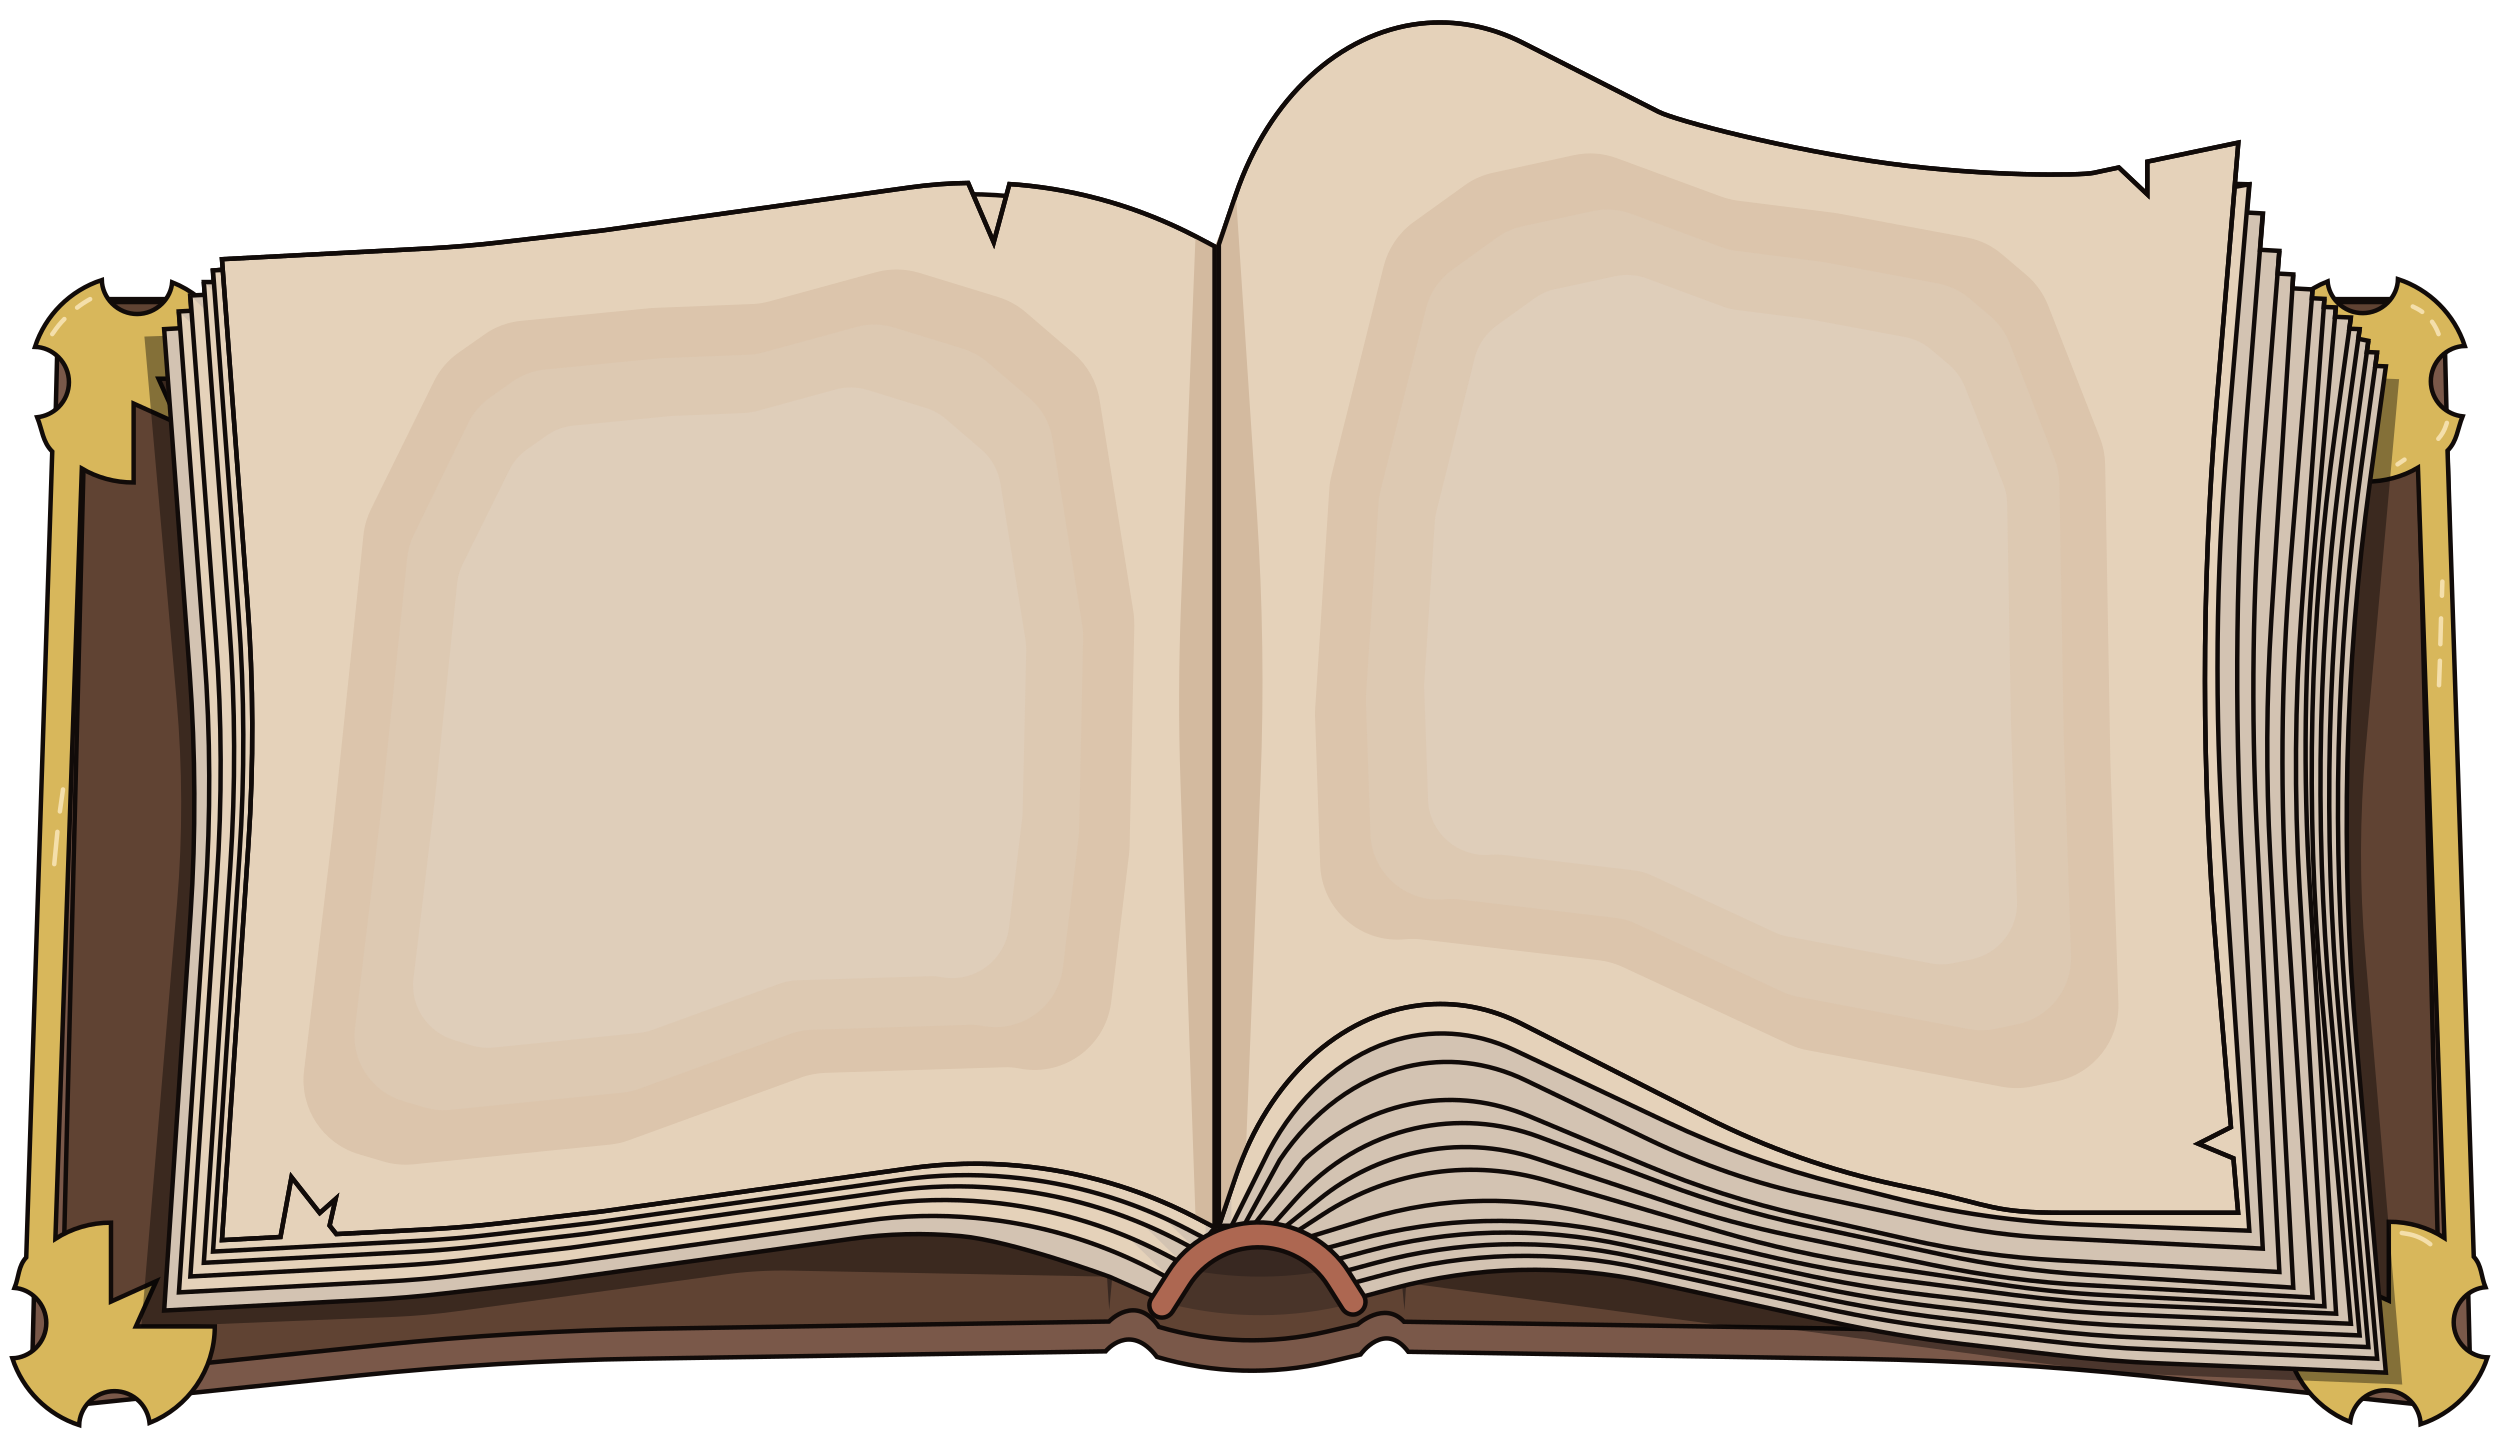 <?xml version="1.0" encoding="utf-8"?>
<!-- Generator: Adobe Illustrator 24.3.0, SVG Export Plug-In . SVG Version: 6.00 Build 0)  -->
<svg version="1.1" id="Lag_1" xmlns="http://www.w3.org/2000/svg" xmlns:xlink="http://www.w3.org/1999/xlink" x="0px" y="0px"
	 viewBox="0 0 1115 640" style="enable-background:new 0 0 1115 640;" xml:space="preserve">
<style type="text/css">
	.st0{fill:#7A5849;stroke:#110B09;stroke-width:2;stroke-miterlimit:10;}
	.st1{fill:#604333;stroke:#110B09;stroke-width:2;stroke-miterlimit:10;}
	.st2{fill:#D8B75B;stroke:#110B09;stroke-width:2;stroke-miterlimit:10;}
	.st3{fill:none;stroke:#F4DFAB;stroke-width:2;stroke-linecap:round;stroke-miterlimit:10;}
	.st4{fill:#493429;}
	.st5{fill:#382821;}
	.st6{opacity:0.39;}
	.st7{fill:#D3C3B2;stroke:#110B09;stroke-width:2;stroke-miterlimit:10;}
	.st8{fill:none;stroke:#110B09;stroke-width:2;stroke-miterlimit:10;}
	.st9{fill:#E5D2BA;stroke:#110B09;stroke-width:2;stroke-miterlimit:10;}
	.st10{fill:#D3BA9F;}
	.st11{opacity:0.53;fill:#D3BA9F;}
	.st12{opacity:0.56;fill:#DDCCB6;}
	.st13{opacity:0.53;fill:#E0D1C1;}
	.st14{fill:#AD6751;stroke:#110B09;stroke-width:2;stroke-miterlimit:10;}
	.st15{display:none;}
	.st16{display:inline;}
	.st17{fill:#C9BBAD;}
	.st18{fill:#E5D2BA;}
	.st19{opacity:0.39;enable-background:new    ;}
	.st20{fill:#CCBAAA;stroke:#110B09;stroke-width:2;stroke-miterlimit:10;}
	.st21{fill:#D3C0AB;}
	.st22{fill:#E5D4C1;}
	.st23{fill:#D6C4B0;}
	.st24{fill:#D8C5B2;}
	.st25{opacity:0.53;fill:#D3BA9F;enable-background:new    ;}
	.st26{opacity:0.56;fill:#DDCCB6;enable-background:new    ;}
	.st27{opacity:0.53;fill:#E0D1C1;enable-background:new    ;}
</style>
<g>
	<g>
		<g>
			<path class="st0" d="M1090.3,149.1c0.7-8.5-6-15.7-14.5-15.7H629.4H486.6H40.2c-8.5,0-15.2,7.3-14.5,15.7L14.3,611.4
				c-0.7,9.1,7,16.6,16,15.6l129.4-13.5c41.7-4.3,83.7-6.9,125.6-7.5l207.8-3.3c0,0,10.8-13.4,22.9,2.5h0c25,7.4,51.4,8.1,76.8,2.2
				l14-3.3c0,0,10.8-15.3,21.3-1.2l202.6,3.2c42,0.7,83.9,3.2,125.6,7.5l129.4,13.5c9,0.9,16.7-6.5,16-15.6L1090.3,149.1z"/>
			<path class="st1" d="M1077.4,150.5c0.7-8.5-6-15.8-14.5-15.8H627.6H488.4H53.2c-8.5,0-15.2,7.3-14.5,15.8L27.5,597.3
				c-0.7,9.1,7,16.6,16,15.6l125.8-13c40.7-4.2,81.6-6.6,122.6-7.3l202.7-3.2c0,0,12-12.7,22.3,2.4h0c24.4,7.2,50.2,7.9,74.9,2.1
				l13.7-3.2c0,0,12-10.7,20.7-1.2l197.7,3.1c41,0.7,81.9,3.1,122.6,7.3l125.8,13c9,0.9,16.7-6.6,16-15.6L1077.4,150.5z"/>
			<g>
				<path class="st2" d="M1099,600.9c-6.2-6.2-6.2-16.1,0-22.3c2.7-2.7,6-4.2,9.5-4.5c-2-5-1.6-9.7-5.2-13.6L1091.6,201
					c4.3-4.3,4.4-9.5,6.7-15.3c-3.5-0.4-6.8-1.9-9.5-4.5c-6.2-6.2-6.2-16.1,0-22.3c2.9-2.9,6.7-4.5,10.5-4.6
					c-4.6-14.1-15.7-25.2-29.8-29.8c-0.1,3.8-1.7,7.6-4.6,10.5c-6.2,6.2-16.1,6.2-22.3,0c-2.7-2.7-4.2-6-4.5-9.5
					c-17.1,6.8-29.1,23.5-29.1,43h35.2l-9.1,20.2l20.2-9.1v35.2c8.4,0,16.3-2.2,23.1-6.2l11.8,343.5c-7.2-4.6-15.7-7.2-24.8-7.2
					v35.2l-20.2-9.1l9.1,20.2h-35.2c0,19.5,12,36.2,29.1,43c0.4-3.5,1.9-6.8,4.5-9.5c6.2-6.2,16.1-6.2,22.3,0
					c2.9,2.9,4.5,6.7,4.6,10.5c14.1-4.6,25.2-15.7,29.8-29.8C1105.7,605.3,1101.9,603.8,1099,600.9z"/>
				<path class="st3" d="M1084.7,143.5c1.2,1.7,2.2,3.5,2.9,5.5v0"/>
				<path class="st3" d="M1076.1,136.7l1.8,0.9c0.9,0.4,1.7,1,2.4,1.5"/>
				<path class="st3" d="M1091.3,188.6l-0.3,0.9c-0.7,2.3-1.9,4.4-3.5,6.2l0,0"/>
				<line class="st3" x1="1072.4" y1="205" x2="1069.3" y2="207.1"/>
				<line class="st3" x1="1088.2" y1="294.7" x2="1087.8" y2="305.6"/>
				<line class="st3" x1="1088.7" y1="275.8" x2="1088.4" y2="287.3"/>
				<line class="st3" x1="1089.3" y1="259.4" x2="1089.1" y2="265.7"/>
				<path class="st3" d="M1071.2,549.9l2.4,0.4c3.7,0.6,7.3,2.2,10.3,4.6l0,0"/>
			</g>
			<g>
				<path class="st2" d="M16,601.2c6.2-6.2,6.2-16.1,0-22.3c-2.7-2.7-6-4.2-9.5-4.5c2-5,1.6-9.7,5.2-13.6l11.6-359.4
					c-4.3-4.3-4.4-9.5-6.7-15.3c3.5-0.4,6.8-1.9,9.5-4.5c6.2-6.2,6.2-16.1,0-22.3c-2.9-2.9-6.7-4.5-10.5-4.6
					c4.6-14.1,15.7-25.2,29.8-29.8c0.1,3.8,1.7,7.6,4.6,10.5c6.2,6.2,16.1,6.2,22.3,0c2.7-2.7,4.2-6,4.5-9.5
					c17.1,6.8,29.1,23.5,29.1,43H70.7l9.1,20.2L59.6,180v35.2c-8.4,0-16.3-2.2-23.1-6.2L24.7,552.5c7.2-4.6,15.7-7.2,24.8-7.2v35.2
					l20.2-9.1l-9.1,20.2h35.2c0,19.5-12,36.2-29.1,43c-0.4-3.5-1.9-6.8-4.5-9.5c-6.2-6.2-16.1-6.2-22.3,0c-2.9,2.9-4.5,6.7-4.6,10.5
					c-14.1-4.6-25.2-15.7-29.8-29.8C9.3,605.7,13.1,604.1,16,601.2z"/>
				<path class="st3" d="M28.7,142.3c-1.8,1.8-3.4,3.8-4.8,5.9l-0.6,0.8"/>
				<path class="st3" d="M40.2,133.4L40.2,133.4c-2,1.1-4,2.4-5.8,3.8"/>
				<line class="st3" x1="25.6" y1="371" x2="24.2" y2="385.4"/>
				<line class="st3" x1="28.1" y1="352.1" x2="26.7" y2="361.9"/>
			</g>
			<path class="st4" d="M597.7,266.4l-75.2,1.8l-4.4,312.4h0c25.8,7.2,53.2,7.9,79.4,2.1L597.7,266.4z"/>
			<path class="st5" d="M597.7,249.2l-75.2,1.8l-4.4,312.4h0c25.8,7.2,53.2,7.9,79.4,2.1L597.7,249.2z"/>
			<g>
				<path class="st5" d="M494.7,584.3c-2.1-29.4-3-58.7-3.5-88.1c-0.5-29.4-0.5-58.7-0.1-88c0.4-29.3,1.2-58.7,2.4-88
					c1.3-29.3,3-58.7,5.9-88c2.1,29.4,3,58.7,3.6,88.1c0.5,29.4,0.5,58.7,0.1,88c-0.4,29.3-1.2,58.7-2.5,88
					C499.3,525.7,497.6,555,494.7,584.3z"/>
			</g>
			<g>
				<path class="st5" d="M626.4,584.4c-2.9-29.3-4.6-58.6-6-88c-1.3-29.3-2.1-58.7-2.6-88c-0.4-29.3-0.4-58.7,0-88.1
					c0.5-29.4,1.4-58.7,3.5-88.1c2.9,29.3,4.6,58.6,6,88c1.3,29.3,2.1,58.7,2.5,88c0.4,29.4,0.4,58.7,0,88.1
					C629.3,525.7,628.4,555,626.4,584.4z"/>
			</g>
		</g>
		<g>
			<g>
				<path class="st6" d="M629.5,572.5L774.9,592c10.3-0.2,20.6,0.4,30.9,1.8L928,610.4c9,1.2,18.1,2,27.2,2.4l116.2,4.7L1054.9,425
					c-2.6-30.3-2.5-60.7,0.2-91l14.9-164.9l-447.4-15.4L629.5,572.5z"/>
				<g>
					<path class="st7" d="M543.6,468.2L607,129.7l14.5-3.9c18.3-4.9,37.1-7.6,56-8.2h0c19.9-0.6,39.8,1.3,59.3,5.6l79.3,17.4
						c19.8,4.3,39.7,7.7,59.8,10.1l40.9,4.8c15.8,1.9,31.7,3.1,47.5,3.8l0.7,0l3.2-78.4l28.6,1.1l6.5,0.2l-1.1,12.6l7.1,0.4
						l-1.3,16.2l8.6,0.5l-0.8,10.1l7,0.4l-0.4,6.2l9,0.5l-0.3,3.9l5.6,0.3l-0.3,3.6l5.4,0.2l-0.4,4.2l7.1,0.3l-0.7,5l4.6,0.2
						l-0.6,4.3l4.5,0.9l-0.7,5l4.6,0.2l-0.8,6l4.7,0.2l-7.1,51.5c-11.4,82.8-13.4,166.8-6,250.1l13.1,147.2l-99.8-4.1
						c-15.9-0.6-31.7-1.9-47.5-3.8l-40.9-4.8c-20.1-2.4-40-5.7-59.8-10.1l-79.3-17.4c-19.5-4.3-39.4-6.1-59.3-5.6h0
						c-18.9,0.5-37.7,3.3-56,8.2l-14.5,3.9l-3.9-6.2l-3.9-5.2l-3.9-5.2l-3.9-5.2l-7.3-5l-7.2-1.7l-5.3-1.7l-6.5,0.6l-5.4-3.3l-5,1.1
						h-5.6h-5.6L543.6,468.2z"/>
					<path class="st8" d="M1060.2,157.2l-7.1,51.5c-11.4,82.8-13.4,166.8-6,250.1l13.1,147.2l-99.8-4.1c-15.9-0.6-31.7-1.9-47.5-3.8
						l-40.9-4.8c-20.1-2.4-40-5.7-59.8-10.1l-79.3-17.4c-19.5-4.3-39.4-6.1-59.3-5.6h0c-18.9,0.5-37.7,3.3-56,8.2l-14.5,3.9"/>
					<path class="st8" d="M1056.3,152l-7.1,51.5c-11.4,82.8-13.4,166.8-6,250.1l13.1,147.2l-99.8-4.1c-15.9-0.6-31.7-1.9-47.5-3.8
						l-40.9-4.8c-20.1-2.4-40-5.7-59.8-10.1L729,560.6c-19.5-4.3-39.4-6.1-59.3-5.6h0c-18.9,0.5-37.7,3.3-56,8.2l-14.5,3.9"/>
					<path class="st8" d="M1052.4,146.8l-7.1,51.5c-11.4,82.8-13.4,166.8-6,250.1l13.1,147.2l-99.8-4.1c-15.9-0.6-31.7-1.9-47.5-3.8
						l-40.9-4.8c-20.1-2.4-40-5.7-59.8-10.1l-79.3-17.4c-19.5-4.3-39.4-6.1-59.3-5.6h0c-18.9,0.5-37.7,3.3-56,8.2l-14.5,3.9"/>
					<path class="st8" d="M1048.5,141.6l-7.1,51.5c-11.4,82.8-13.4,166.8-6,250.1l13.1,147.2l-99.8-4.1c-15.9-0.6-31.7-1.9-47.5-3.8
						l-40.9-4.8c-20.1-2.4-40-5.7-59.8-10.1l-79.3-17.4c-19.5-4.3-39.4-6.1-59.3-5.6h0c-18.9,0.5-37.7,3.3-56,8.2l-14.5,3.9"/>
					<path class="st8" d="M1041.8,137l-9.6,108.3c-4.4,50.1-5.1,100.5-2,150.7l11.7,189.9l-93.1-4c-16.9-0.7-33.7-2.2-50.4-4.3
						l-52.1-6.8c-20.4-2.7-40.6-6.4-60.7-11.2l-79.5-19c-14.6-3.5-29.5-5.2-44.5-5h0c-17.5,0.2-34.9,2.9-51.8,8.1l-25.7,7.9"/>
					<path class="st8" d="M1036.7,133.2l-10.2,139.3c-3,41.1-3.3,82.4-0.9,123.5l11.1,186.6l-96.3-4.9c-16.5-0.8-32.9-2.5-49.3-5
						l-56.6-8.5c-22.7-3.4-45.2-8.4-67.3-14.9l-77.2-22.7c-16.4-4.8-33.5-6.1-50.3-3.7l0,0c-17.5,2.5-34.4,8.8-49.5,18.6l-13.4,8.7"
						/>
					<path class="st8" d="M1031.4,129.1l-9.9,122.4c-4.2,52.3-4.7,105-1.2,157.4l11.1,169.8L931,573.2c-23.2-1.2-46.2-4.3-69-9
						L798.4,551c-17.6-3.7-34.9-8.3-52-14l-60.9-20.2c-17.4-5.8-36-6.8-53.9-2.8h0c-15.6,3.4-30.4,10.5-43.1,20.8l-16.9,13.6"/>
					<path class="st8" d="M1022.8,122.4l-9.8,154.1c-2.2,34.9-2.4,69.9-0.5,104.8l10.3,193l-92.3-5.8c-21.5-1.4-42.9-4.3-64.1-8.9
						l-61.9-13.3c-21-4.5-41.7-10.6-62-18.2l-55.9-21c-17.9-6.7-37.1-8-55.7-3.8h0c-20.3,4.6-38.8,15.6-53.1,31.6L565.2,549"/>
					<path class="st8" d="M1016.6,111.8l-7.7,97.5c-4.3,54-5,108.4-2.3,162.5l10,195.5l-98.6-5.2c-22.5-1.2-45-4.3-67.2-9.4
						l-47.6-10.8c-23.2-5.3-46.1-12.6-68.5-22l-53-22.2c-15.9-6.6-32.7-8.7-49.3-5.9h0c-18.3,3-35.7,11.8-50.8,25.5l-21.8,28.3"/>
					<path class="st8" d="M1009.2,95.2l-6.7,85.2c-5.3,67.7-6.1,135.8-2.5,203.7l9.2,172.8l-94.8-4.8c-16.3-0.8-32.5-3-48.6-6.4
						l-58.1-12.5c-24.5-5.3-48.6-13.6-72-24.8l-55.5-26.7c-16.9-8.1-35.2-10.2-53-5.9h0c-21.9,5.3-41.8,19.9-56.4,41.5l-16.1,29.5"
						/>
					<path class="st9" d="M549.1,117.4l16.7-31.3c12.7-23.9,31.8-41.2,53.6-48.5l0,0c18.4-6.2,37.9-5,55.8,3.5L742.8,73
						c25.2,11.9,51.2,21.3,77.5,27.9l23.4-17.4c27.7,7,55.8,11.1,84,12.1l75.4-13.4L993.4,196c-5.2,60.2-5.8,121-1.7,181.4
						l11.5,171.5l-75.4-2.8c-28.2-1.1-56.3-5.1-84-12.1l-23.4-5.9c-26.4-6.7-52.3-16-77.5-27.9l-67.6-31.9
						c-17.9-8.4-37.4-9.7-55.8-3.5h0c-21.8,7.3-40.8,24.5-53.6,48.5l-16.7,33.6"/>
					<path class="st9" d="M980.4,510.1l14.6-7.4l-6.4-76.3c-6.9-81.7-6.9-163.8-0.1-245.5l9.8-117.3l-40.6,8.5v14.6L945,74.7
						l-11.3,2.4c-5.6,1.2-47.3,1.7-90.7-4.1c-46.7-6.3-95.4-19.2-103.2-23.1h0L679,19c-14.4-7.3-30-10.2-45.4-8.5h0
						c-36.2,4.1-67.8,33.3-82.4,76.2l-7.6,22.4l0,435.9c0,0.4,0.5,0.4,0.6,0.1l7-20.6c14.6-42.8,46.2-72,82.4-76.2h0
						c15.5-1.8,31,1.1,45.4,8.5l60.8,30.9l21.2,10.7c27.4,13.8,55.8,23.8,84.7,30l11.3,2.4c31.6,6.8,31.5,10.1,63.6,10.1h77.6
						l-2.1-24.3L980.4,510.1z"/>
					<path class="st10" d="M551.2,86.7l9.4,142.4c2.6,39.7,3.2,79.5,1.6,119.3l-6.4,161.7l-12.2,34.9l-1.8-435L551.2,86.7z"/>
					<path class="st8" d="M980.4,510.1l14.6-7.4l-6.4-76.3c-6.9-81.7-6.9-163.8-0.1-245.5l9.8-117.3l-40.6,8.5v14.6L945,74.7
						l-11.3,2.4c-5.6,1.2-47.3,1.7-90.7-4.1c-46.7-6.3-95.4-19.2-103.2-23.1h0L679,19c-14.4-7.3-30-10.2-45.4-8.5h0
						c-36.2,4.1-67.8,33.3-82.4,76.2l-7.6,22.4l0,435.9c0,0.4,0.5,0.4,0.6,0.1l7-20.6c14.6-42.8,46.2-72,82.4-76.2h0
						c15.5-1.8,31,1.1,45.4,8.5l60.8,30.9l21.2,10.7c27.4,13.8,55.8,23.8,84.7,30l11.3,2.4c31.6,6.8,31.5,10.1,63.6,10.1h77.6
						l-2.1-24.3L980.4,510.1z"/>
				</g>
				<g>
					<path class="st11" d="M936.5,195.1c1.5,3.8,2.3,7.9,2.4,11.9l2.3,131.7l3.6,108.6c0.6,16.8-11.1,31.6-27.6,35l-11,2.3
						c-4.4,0.9-8.9,0.9-13.3,0.1l-86.7-16.3c-2.8-0.5-5.6-1.4-8.2-2.6l-74.2-34.5c-3.3-1.5-6.9-2.6-10.5-3l-79.2-9.3
						c-2.5-0.3-5-0.3-7.4-0.1l0,0c-19.9,2-37.2-13.3-37.9-33.2l-2.3-66.7c0-1.1,0-2.3,0.1-3.4l6.3-97.8c0.1-2.1,0.5-4.1,1-6.1
						l23.2-92.9c2-7.9,6.7-14.9,13.3-19.7l22.8-16.4c3.8-2.8,8.2-4.7,12.9-5.7l35.9-7.8c6.4-1.4,13.1-0.9,19.2,1.4l46.2,17
						c2.5,0.9,5,1.5,7.6,1.9l42.8,5.4c0.7,0.1,1.3,0.2,2,0.3l57.3,10.7c5.9,1.1,11.4,3.7,15.9,7.6l10.6,9c4.4,3.7,7.8,8.5,9.9,13.8
						L936.5,195.1z"/>
					<path class="st12" d="M916.4,204.8c1.3,3.3,2,6.9,2.1,10.5l2,115.6l3.2,95.3c0.5,14.8-9.7,27.7-24.2,30.7l-9.7,2
						c-3.9,0.8-7.8,0.8-11.7,0.1L802,444.6c-2.5-0.5-4.9-1.2-7.2-2.3l-65.1-30.3c-2.9-1.4-6-2.2-9.2-2.6l-69.5-8.2
						c-2.2-0.3-4.3-0.3-6.5-0.1l0,0c-17.4,1.7-32.7-11.6-33.3-29.1l-2-58.6c0-1,0-2,0-3l5.6-85.8c0.1-1.8,0.4-3.6,0.8-5.4l20.4-81.6
						c1.7-7,5.9-13.1,11.7-17.3l20-14.4c3.4-2.4,7.2-4.1,11.3-5l31.5-6.8c5.6-1.2,11.5-0.8,16.9,1.2l40.6,15
						c2.2,0.8,4.4,1.3,6.7,1.6l37.5,4.8c0.6,0.1,1.2,0.2,1.8,0.3l50.3,9.4c5.2,1,10,3.3,14,6.6l9.3,7.9c3.9,3.3,6.8,7.4,8.7,12.1
						L916.4,204.8z"/>
					<path class="st13" d="M893.5,216c1.1,2.8,1.7,5.8,1.7,8.8l1.7,97.2l2.7,80.1c0.4,12.4-8.2,23.3-20.4,25.8l-8.1,1.7
						c-3.2,0.7-6.6,0.7-9.8,0.1l-63.9-12c-2.1-0.4-4.1-1-6-1.9l-54.8-25.4c-2.5-1.1-5.1-1.9-7.8-2.2l-58.4-6.9
						c-1.8-0.2-3.7-0.2-5.5-0.1h0c-14.7,1.4-27.5-9.8-28-24.5l-1.7-49.2c0-0.8,0-1.7,0-2.5l4.7-72.2c0.1-1.5,0.3-3,0.7-4.5
						l17.1-68.6c1.5-5.9,5-11,9.8-14.5l16.8-12.1c2.8-2,6.1-3.5,9.5-4.2l26.5-5.7c4.7-1,9.7-0.7,14.2,1l34.1,12.6
						c1.8,0.7,3.7,1.1,5.6,1.4l31.5,4c0.5,0.1,1,0.1,1.5,0.2l42.3,7.9c4.3,0.8,8.4,2.7,11.8,5.6l7.8,6.6c3.2,2.7,5.8,6.3,7.3,10.2
						L893.5,216z"/>
				</g>
			</g>
			<g>
				<path class="st6" d="M495.1,569.4l-142.2-2.7c-10.1-0.2-20.2,0.4-30.2,1.8l-119.5,16.4c-8.8,1.2-17.7,2-26.6,2.4l-113.6,4.6
					l16-189.6c2.5-29.8,2.4-59.8-0.2-89.6L64.4,150.1l437.5-15.2L495.1,569.4z"/>
				<g>
					<path class="st7" d="M84.6,300.1L73.2,146.8l7.1-0.4l-0.6-7.5l5.6-0.3l-0.5-6.8l6.5-0.3l-0.4-5.7h4.4l-0.4-5.1l4.4-0.5l44.8-1
						L146,143l19.1-1c11-0.6,21.9-1.5,32.9-2.8l44.8-5.2l137.1-19.2c16.1-2.3,32.5-2.7,48.7-1.2h0c27.5,2.5,54.3,10.3,78.8,23
						l8.6,4.5v285l25.4,0.4l0.4,121l-4.1,5.1l-4.1,5.1l-6.1,6.1l-5.1,7.1l-6.5,7.9l-20.9-9.3c0,0-43.5-16.1-66.5-18.2l0,0
						c-16.2-1.5-32.6-1.1-48.7,1.2l-137.1,19.2l-44.8,5.2c-10.9,1.3-21.9,2.2-32.9,2.8l-91.8,4.8L85,407.7
						C87.4,371.8,87.2,335.9,84.6,300.1z"/>
					<path class="st9" d="M79.8,138.9l11.4,153.3c2.7,35.8,2.8,71.7,0.4,107.6L79.8,576.4l91.8-4.8c11-0.6,21.9-1.5,32.9-2.8
						l44.8-5.2l137.1-19.2c16.1-2.3,32.5-2.7,48.7-1.2h0c27.5,2.5,54.3,10.3,78.8,23l8.6,4.5"/>
					<path class="st9" d="M84.9,131.8l11.4,153.3c2.7,35.8,2.8,71.7,0.4,107.6L84.9,569.3l91.8-4.8c11-0.6,21.9-1.5,32.9-2.8
						l44.8-5.2l137.1-19.2c16.1-2.3,32.5-2.7,48.7-1.2l0,0c27.5,2.5,54.3,10.3,78.8,23l8.6,4.5"/>
					<path class="st9" d="M90.9,125.7L102.3,279c2.7,35.8,2.8,71.7,0.4,107.6L90.9,563.2l91.8-4.8c11-0.6,21.9-1.5,32.9-2.8
						l44.8-5.2l137.1-19.2c16.1-2.3,32.5-2.7,48.7-1.2h0c27.5,2.5,54.3,10.3,78.8,23l8.6,4.5"/>
					<path class="st9" d="M537.7,115l-8.6-4.5c-24.5-12.7-51.3-20.6-78.8-23l0,0c-16.2-1.5-32.6-1.1-48.7,1.2l-137.1,19.2l-44.8,5.2
						c-10.9,1.3-21.9,2.2-32.9,2.8L95,120.6l11.4,153.3c2.7,35.8,2.8,71.7,0.4,107.6L95,558.2l91.8-4.8c11-0.6,21.9-1.5,32.9-2.8
						l44.8-5.2l137.1-19.2c16.1-2.3,32.5-2.7,48.7-1.2h0c27.5,2.5,54.3,10.3,78.8,23l8.6,4.5"/>
					<path class="st9" d="M533.2,105.4c-24.5-12.7-51.3-20.6-78.8-23h0c-1.4-0.1-2.8-0.2-4.2-0.3l-7,26l-11.4-26.5
						c-8.7,0.1-17.4,0.8-26.1,2l-137.1,19.2l-44.8,5.2c-10.9,1.3-21.9,2.2-32.9,2.8L99,115.6l11.4,153.3
						c2.7,35.8,2.8,71.7,0.4,107.6L99,553.1l26.1-1.4l4.9-26.7l12.6,16l7.1-6.3l-2.7,11.9l3,3.8l40.8-2.1c11-0.6,21.9-1.5,32.9-2.8
						l44.8-5.2l137.1-19.2c16.1-2.3,32.5-2.7,48.7-1.2h0c27.5,2.5,54.3,10.3,78.8,23l7.5,3.9c0.5,0.3,1.1-0.1,1.1-0.7V109.9
						L533.2,105.4z"/>
					<path class="st10" d="M533.2,105.4l-6.5,164.8c-1,26.2-1.1,52.5-0.2,78.8l6.7,193.9l8.6,4.5V109.9L533.2,105.4z"/>
					<path class="st8" d="M533.2,105.4c-24.5-12.7-51.3-20.6-78.8-23h0c-1.4-0.1-2.8-0.2-4.2-0.3l-7,26l-11.4-26.5
						c-8.7,0.1-17.4,0.8-26.1,2l-137.1,19.2l-44.8,5.2c-10.9,1.3-21.9,2.2-32.9,2.8L99,115.6l11.4,153.3
						c2.7,35.8,2.8,71.7,0.4,107.6L99,553.1l26.1-1.4l4.9-26.7l12.6,16l7.1-6.3l-2.7,11.9l3,3.8l40.8-2.1c11-0.6,21.9-1.5,32.9-2.8
						l44.8-5.2l137.1-19.2c16.1-2.3,32.5-2.7,48.7-1.2h0c27.5,2.5,54.3,10.3,78.8,23l7.5,3.9c0.5,0.3,1.1-0.1,1.1-0.7V109.9
						L533.2,105.4z"/>
				</g>
				<g>
					<path class="st11" d="M165.5,227c-1.8,3.7-3,7.6-3.4,11.7l-13.6,131l-12.9,107.9c-2,16.7,8.3,32.4,24.5,37.2l10.8,3.2
						c4.3,1.3,8.8,1.7,13.3,1.3l87.7-8.8c2.9-0.3,5.7-0.9,8.4-1.9l76.9-28c3.4-1.3,7.1-1.9,10.7-2.1l79.7-2.5c2.5-0.1,5,0.1,7.4,0.6
						h0c19.6,3.7,38.2-10,40.6-29.8l8-66.3c0.1-1.1,0.2-2.3,0.2-3.4l2.1-98c0-2.1-0.1-4.2-0.4-6.2l-15.1-94.6
						c-1.3-8.1-5.4-15.4-11.6-20.7l-21.3-18.3c-3.6-3.1-7.8-5.4-12.3-6.8L410,121.7c-6.3-1.9-13-2-19.3-0.3l-47.5,13
						c-2.5,0.7-5.1,1.1-7.7,1.2l-43.1,1.7c-0.7,0-1.4,0.1-2,0.1l-58,5.7c-6,0.6-11.7,2.7-16.5,6.2l-11.4,8c-4.7,3.3-8.5,7.8-11,12.9
						L165.5,227z"/>
					<path class="st12" d="M184.6,238.4c-1.6,3.2-2.6,6.7-3,10.3l-11.9,115l-11.4,94.7c-1.8,14.7,7.3,28.5,21.5,32.7l9.4,2.8
						c3.8,1.1,7.7,1.5,11.6,1.1l77-7.7c2.5-0.3,5-0.8,7.3-1.7l67.5-24.5c3-1.1,6.2-1.7,9.4-1.8l69.9-2.2c2.2-0.1,4.4,0.1,6.5,0.5h0
						c17.2,3.2,33.6-8.8,35.7-26.2l7-58.2c0.1-1,0.2-2,0.2-3l1.8-86c0-1.8-0.1-3.6-0.4-5.4l-13.3-83c-1.1-7.1-4.7-13.5-10.2-18.2
						l-18.7-16c-3.2-2.7-6.8-4.7-10.8-6l-30.8-9.5c-5.5-1.7-11.4-1.8-16.9-0.3l-41.7,11.4c-2.2,0.6-4.5,1-6.8,1l-37.8,1.5
						c-0.6,0-1.2,0.1-1.8,0.1l-50.9,5c-5.2,0.5-10.2,2.4-14.5,5.4l-10,7.1c-4.1,2.9-7.5,6.8-9.7,11.4L184.6,238.4z"/>
					<path class="st13" d="M206.4,251.5c-1.3,2.7-2.2,5.6-2.5,8.6l-10,96.7l-9.5,79.6c-1.5,12.3,6.2,23.9,18.1,27.5l7.9,2.4
						c3.2,0.9,6.5,1.3,9.8,0.9l64.7-6.5c2.1-0.2,4.2-0.7,6.2-1.4l56.7-20.6c2.5-0.9,5.2-1.4,7.9-1.5l58.8-1.8
						c1.8-0.1,3.7,0.1,5.5,0.4l0,0c14.5,2.7,28.2-7.4,30-22l5.9-48.9c0.1-0.8,0.2-1.7,0.2-2.5l1.6-72.3c0-1.5-0.1-3.1-0.3-4.6
						l-11.2-69.8c-1-6-4-11.4-8.6-15.3l-15.7-13.5c-2.7-2.3-5.8-4-9.1-5l-25.9-8c-4.6-1.4-9.6-1.5-14.2-0.2l-35.1,9.6
						c-1.9,0.5-3.8,0.8-5.7,0.9l-31.8,1.3c-0.5,0-1,0.1-1.5,0.1l-42.8,4.2c-4.4,0.4-8.6,2-12.2,4.6l-8.4,5.9
						c-3.5,2.5-6.3,5.7-8.1,9.5L206.4,251.5z"/>
				</g>
			</g>
			<g>
				<path class="st14" d="M603.5,586.3c1,0,2-0.3,2.9-0.9c2.6-1.6,3.4-5.1,1.8-7.7l-6.4-10.1c-8.8-14.1-24.6-22.7-41.3-22.4
					c-16.1,0.3-30.9,8.5-39.5,22.1l-7.5,11.8c-1.7,2.6-0.9,6,1.7,7.7c2.6,1.6,6,0.9,7.7-1.7l7.5-11.8c6.6-10.4,18-16.8,30.3-17
					c12.7-0.2,24.9,6.4,31.6,17.2l6.4,10.1C599.8,585.4,601.6,586.3,603.5,586.3z"/>
			</g>
		</g>
	</g>
	<g class="st15">
		<g class="st16">
			<path class="st0" d="M1090.3,150.7c0.7-8.5-6-15.7-14.5-15.7H629.4H486.6H40.2c-8.5,0-15.2,7.3-14.5,15.7L14.3,613
				c-0.7,9.1,7,16.6,16,15.6l129.4-13.5c41.7-4.3,83.7-6.9,125.6-7.5l207.8-3.3c0,0,10.8-13.4,22.9,2.5h0c25,7.4,51.4,8.1,76.8,2.2
				l14-3.3c0,0,10.8-15.3,21.3-1.2l202.6,3.2c42,0.7,83.9,3.2,125.6,7.5l129.4,13.5c9,0.9,16.7-6.5,16-15.6L1090.3,150.7z"/>
			<path class="st1" d="M1077.4,152.1c0.7-8.5-6-15.8-14.5-15.8H627.6H488.4H53.2c-8.5,0-15.2,7.3-14.5,15.8L27.5,598.9
				c-0.7,9.1,7,16.6,16,15.6l125.8-13c40.7-4.2,81.6-6.6,122.6-7.3l202.7-3.2c0,0,12-12.7,22.3,2.4h0c24.4,7.2,50.2,7.9,74.9,2.1
				l13.7-3.2c0,0,12-10.7,20.7-1.2l197.7,3.1c41,0.7,81.9,3.1,122.6,7.3l125.8,13c9,0.9,16.7-6.6,16-15.6L1077.4,152.1z"/>
			<g>
				<path class="st2" d="M1099,602.4c-6.2-6.2-6.2-16.1,0-22.3c2.7-2.7,6-4.2,9.5-4.5c-2-5-1.6-9.7-5.2-13.6l-11.6-359.4
					c4.3-4.3,4.4-9.5,6.7-15.3c-3.5-0.4-6.8-1.9-9.5-4.5c-6.2-6.2-6.2-16.1,0-22.3c2.9-2.9,6.7-4.5,10.5-4.6
					c-4.6-14.1-15.7-25.2-29.8-29.8c-0.1,3.8-1.7,7.6-4.6,10.5c-6.2,6.2-16.1,6.2-22.3,0c-2.7-2.7-4.2-6-4.5-9.5
					c-17.1,6.8-29.1,23.5-29.1,43h35.2l-9.1,20.2l20.2-9.1v35.2c8.4,0,16.3-2.2,23.1-6.2l11.8,343.5c-7.2-4.6-15.7-7.2-24.8-7.2
					v35.2l-20.2-9.1l9.1,20.2h-35.2c0,19.5,12,36.2,29.1,43c0.4-3.5,1.9-6.8,4.5-9.5c6.2-6.2,16.1-6.2,22.3,0
					c2.9,2.9,4.5,6.7,4.6,10.5c14.1-4.6,25.2-15.7,29.8-29.8C1105.7,606.9,1101.9,605.4,1099,602.4z"/>
				<path class="st3" d="M1084.7,145.1c1.2,1.7,2.2,3.5,2.9,5.5v0"/>
				<path class="st3" d="M1076.1,138.3l1.8,0.9c0.9,0.4,1.7,1,2.4,1.5"/>
				<path class="st3" d="M1091.3,190.2l-0.3,0.9c-0.7,2.3-1.9,4.4-3.5,6.2l0,0"/>
				<line class="st3" x1="1072.4" y1="206.6" x2="1069.3" y2="208.7"/>
				<line class="st3" x1="1088.2" y1="296.3" x2="1087.8" y2="307.2"/>
				<line class="st3" x1="1088.7" y1="277.4" x2="1088.4" y2="288.9"/>
				<line class="st3" x1="1089.3" y1="261" x2="1089.1" y2="267.3"/>
				<path class="st3" d="M1071.2,551.5l2.4,0.4c3.7,0.6,7.3,2.2,10.3,4.6l0,0"/>
			</g>
			<g>
				<path class="st2" d="M16,602.8c6.2-6.2,6.2-16.1,0-22.3c-2.7-2.7-6-4.2-9.5-4.5c2-5,1.6-9.7,5.2-13.6L23.4,203
					c-4.3-4.3-4.4-9.5-6.7-15.3c3.5-0.4,6.8-1.9,9.5-4.5c6.2-6.2,6.2-16.1,0-22.3c-2.9-2.9-6.7-4.5-10.5-4.6
					c4.6-14.1,15.7-25.2,29.8-29.8c0.1,3.8,1.7,7.6,4.6,10.5c6.2,6.2,16.1,6.2,22.3,0c2.7-2.7,4.2-6,4.5-9.5
					c17.1,6.8,29.1,23.5,29.1,43H70.7l9.1,20.2l-20.2-9.1v35.2c-8.4,0-16.3-2.2-23.1-6.2L24.7,554.1c7.2-4.6,15.7-7.2,24.8-7.2v35.2
					l20.2-9.1l-9.1,20.2h35.2c0,19.5-12,36.2-29.1,43c-0.4-3.5-1.9-6.8-4.5-9.5c-6.2-6.2-16.1-6.2-22.3,0c-2.9,2.9-4.5,6.7-4.6,10.5
					c-14.1-4.6-25.2-15.7-29.8-29.8C9.3,607.3,13.1,605.7,16,602.8z"/>
				<path class="st3" d="M28.7,143.9c-1.8,1.8-3.4,3.8-4.8,5.9l-0.6,0.8"/>
				<path class="st3" d="M40.2,135L40.2,135c-2,1.1-4,2.4-5.8,3.8"/>
				<line class="st3" x1="25.6" y1="372.6" x2="24.2" y2="387"/>
				<line class="st3" x1="28.1" y1="353.7" x2="26.7" y2="363.5"/>
			</g>
			<path class="st4" d="M597.7,268l-75.2,1.8l-4.4,312.4h0c25.8,7.2,53.2,7.9,79.4,2.1L597.7,268z"/>
			<path class="st5" d="M597.7,250.8l-75.2,1.8L518.1,565h0c25.8,7.2,53.2,7.9,79.4,2.1L597.7,250.8z"/>
			<g>
				<path class="st5" d="M494.7,585.9c-2.1-29.4-3-58.7-3.5-88.1c-0.5-29.4-0.5-58.7-0.1-88c0.4-29.3,1.2-58.7,2.4-88
					c1.3-29.3,3-58.7,5.9-88c2.1,29.4,3,58.7,3.6,88.1c0.5,29.4,0.5,58.7,0.1,88c-0.4,29.3-1.2,58.7-2.5,88
					C499.3,527.3,497.6,556.6,494.7,585.9z"/>
			</g>
			<g>
				<path class="st5" d="M626.4,586c-2.9-29.3-4.6-58.6-6-88c-1.3-29.3-2.1-58.7-2.6-88c-0.4-29.3-0.4-58.7,0-88.1
					c0.5-29.4,1.4-58.7,3.5-88.1c2.9,29.3,4.6,58.6,6,88c1.3,29.3,2.1,58.7,2.5,88c0.4,29.4,0.4,58.7,0,88.1
					C629.3,527.3,628.4,556.6,626.4,586z"/>
			</g>
		</g>
		<g class="st16">
			<g>
				<path class="st6" d="M493.4,573.2l-146,19.6c-10.4-0.2-20.7,0.4-31,1.8l-122.7,16.7c-9.1,1.2-18.2,2-27.3,2.4l-116.6,4.7
					l16.5-193.3c2.6-30.4,2.5-61-0.2-91.3L51,168.2l449.3-15.5L493.4,573.2z"/>
				<g>
					<path class="st7" d="M579.6,468.6l-63.6-339.9l-14.5-3.9c-18.4-4.9-37.3-7.7-56.3-8.2h0c-20-0.6-40,1.3-59.6,5.6l-79.7,17.4
						c-19.8,4.3-39.9,7.7-60,10.1l-41.1,4.9c-15.9,1.9-31.8,3.1-47.7,3.8l-0.7,0l-3.2-78.7l-28.7,1.1l-6.5,0.2l1.1,12.6L112,94
						l1.3,16.2l-8.7,0.5l0.8,10.1l-7.1,0.4l0.4,6.2l-9,0.5l0.3,3.9l-5.6,0.3l0.3,3.6l-5.4,0.2l0.4,4.2l-7.2,0.3l0.7,5l-4.6,0.2
						l0.6,4.3l-4.5,0.9l0.7,5l-4.6,0.2l0.8,6.1l-4.8,0.2l7.1,51.7c11.4,83.2,13.4,167.5,6,251.2L56.9,613.1l100.2-4.1
						c16-0.7,31.9-1.9,47.7-3.8l41.1-4.9c20.1-2.4,40.2-5.8,60-10.1l79.7-17.4c19.6-4.3,39.6-6.2,59.6-5.6h0
						c19,0.5,37.8,3.3,56.3,8.2l14.5,3.9l3.9-6.3l3.9-5.2l3.9-5.2l3.9-5.2l7.3-5l7.2-1.7l5.3-1.7l6.5,0.6l5.5-3.3l5,1.2h5.6h5.6
						L579.6,468.6z"/>
					<path class="st8" d="M60.8,156.2l7.1,51.7c11.4,83.2,13.4,167.5,6,251.2L60.8,606.9l100.2-4.1c16-0.7,31.9-1.9,47.7-3.8
						l41.1-4.9c20.1-2.4,40.2-5.8,60-10.1l79.7-17.4c19.6-4.3,39.6-6.2,59.6-5.6h0c19,0.5,37.8,3.3,56.3,8.2l14.5,3.9"/>
					<path class="st8" d="M64.7,151l7.1,51.7c11.4,83.2,13.4,167.5,6,251.2L64.7,601.7l100.2-4.1c16-0.7,31.9-1.9,47.7-3.8l41.1-4.9
						c20.1-2.4,40.2-5.8,60-10.1l79.7-17.4c19.6-4.3,39.6-6.2,59.6-5.6h0c19,0.5,37.8,3.3,56.3,8.2l14.5,3.9"/>
					<path class="st8" d="M68.6,145.7l7.1,51.7c11.4,83.2,13.4,167.5,6,251.2L68.6,596.4l100.2-4.1c16-0.7,31.9-1.9,47.7-3.8
						l41.1-4.9c20.1-2.4,40.2-5.8,60-10.1l79.7-17.4c19.6-4.3,39.6-6.2,59.6-5.6h0c19,0.5,37.8,3.3,56.3,8.2l14.5,3.9"/>
					<path class="st8" d="M72.5,140.5l7.1,51.7c11.4,83.2,13.4,167.5,6,251.2L72.5,591.2l100.2-4.1c16-0.7,31.9-1.9,47.7-3.8
						l41.1-4.9c20.1-2.4,40.2-5.8,60-10.1l79.7-17.4c19.6-4.3,39.6-6.2,59.6-5.6h0c19,0.5,37.8,3.3,56.3,8.2l14.5,3.9"/>
					<path class="st8" d="M79.3,136L89,244.8c4.5,50.3,5.2,100.9,2.1,151.3L79.3,586.8l93.5-4c16.9-0.7,33.8-2.2,50.7-4.4l52.3-6.8
						c20.5-2.7,40.8-6.4,60.9-11.2l79.8-19.1c14.7-3.5,29.7-5.2,44.7-5h0c17.6,0.2,35.1,2.9,52,8.1l25.8,7.9"/>
					<path class="st8" d="M84.5,132.2L94.7,272c3,41.3,3.3,82.7,0.9,124L84.5,583.4l96.7-4.9c16.6-0.8,33.1-2.5,49.5-5l56.8-8.6
						c22.8-3.4,45.4-8.4,67.5-15l77.5-22.8c16.4-4.8,33.6-6.1,50.5-3.8h0c17.6,2.5,34.5,8.8,49.7,18.7l13.5,8.7"/>
					<path class="st8" d="M89.7,128l10,123c4.3,52.6,4.7,105.4,1.2,158L89.7,579.5l100.8-5.4c23.3-1.3,46.4-4.3,69.3-9l63.8-13.3
						c17.6-3.7,35.1-8.4,52.3-14.1l61.1-20.3c17.5-5.8,36.1-6.8,54.1-2.9h0c15.7,3.5,30.5,10.6,43.3,20.9l17,13.7"/>
					<path class="st8" d="M98.4,121.2l9.9,154.7c2.2,35,2.4,70.2,0.5,105.2L98.4,575l92.7-5.8c21.6-1.4,43.1-4.3,64.3-8.9l62.1-13.4
						c21.1-4.5,41.9-10.6,62.2-18.3l56.1-21.1c17.9-6.7,37.3-8.1,55.9-3.9l0,0c20.4,4.6,38.9,15.7,53.3,31.7l12.8,14.3"/>
					<path class="st8" d="M104.6,110.7l7.8,97.9c4.3,54.2,5.1,108.8,2.3,163.2l-10.1,196.3l99-5.3c22.6-1.2,45.2-4.3,67.5-9.4
						l47.8-10.9c23.3-5.3,46.3-12.7,68.8-22.1l53.3-22.3c16-6.7,32.9-8.7,49.5-5.9h0c18.4,3.1,35.9,11.8,51,25.6l21.9,28.4"/>
					<path class="st8" d="M112,94l6.7,85.6c5.3,68,6.2,136.4,2.5,204.6L112,557.7l95.2-4.9c16.4-0.8,32.7-3,48.8-6.5l58.4-12.6
						c24.6-5.3,48.8-13.6,72.3-24.9l55.7-26.8c17-8.2,35.4-10.2,53.2-5.9h0c22,5.3,42,20,56.7,41.7l16.2,29.6"/>
					<path class="st9" d="M574.1,116.2l-16.7-31.4c-12.8-24-31.9-41.3-53.8-48.7l0,0c-18.5-6.2-38.1-5-56,3.5l-67.9,32.1
						c-25.3,12-51.4,21.3-77.9,28.1l-23.5-17.5c-27.8,7-56,11.1-84.4,12.2L118.1,81l9.9,114.2c5.2,60.5,5.8,121.5,1.7,182.2
						l-11.6,172.3l75.7-2.8c28.3-1.1,56.6-5.1,84.4-12.2l23.5-6c26.5-6.7,52.5-16.1,77.9-28.1l67.9-32.1c18-8.5,37.5-9.7,56-3.5h0
						c21.9,7.4,41,24.6,53.8,48.7l16.7,33.8"/>
					<path class="st9" d="M579.7,107.9L572,85.4c-12.5-36.7-37.4-63.4-67-73l-5.8,7.2l-2.3-9.4c-2.5-0.5-5.1-1-7.6-1.3h0
						c-15.5-1.8-31.1,1.1-45.6,8.5l-61.1,31.1h0c-7.9,4-56.7,16.9-103.6,23.2c-43.6,5.9-85.4,5.3-91,4.1l-39.7-8.3l-7.6,4.9l0.5-6.4
						l-18-3.8l9.8,117.8c6.8,82,6.8,164.5-0.1,246.6l-9.7,115h50.7l4.7-13.2l8.6,13.2h14c32.2,0,32.1-3.4,63.8-10.2l11.4-2.4
						c29.1-6.2,57.6-16.3,85.1-30.1l21.3-10.7l61.1-31.1c14.5-7.4,30.1-10.3,45.6-8.5h0c36.4,4.2,68.1,33.5,82.8,76.5l7.1,20.7
						c0.1,0.3,0.6,0.3,0.6-0.1L579.7,107.9z"/>
					<path class="st10" d="M572,85.4l-9.5,143c-2.6,39.9-3.2,79.9-1.6,119.8l6.5,162.4l12.3,35l1.8-436.9L572,85.4z"/>
					<path class="st8" d="M579.7,107.9L572,85.4c-12.5-36.7-37.4-63.4-67-73l-5.8,7.2l-2.3-9.4c-2.5-0.5-5.1-1-7.6-1.3h0
						c-15.5-1.8-31.1,1.1-45.6,8.5l-61.1,31.1h0c-7.9,4-56.7,16.9-103.6,23.2c-43.6,5.9-85.4,5.3-91,4.1l-39.7-8.3l-7.6,4.9l0.5-6.4
						l-18-3.8l9.8,117.8c6.8,82,6.8,164.5-0.1,246.6l-9.7,115h50.7l4.7-13.2l8.6,13.2h14c32.2,0,32.1-3.4,63.8-10.2l11.4-2.4
						c29.1-6.2,57.6-16.3,85.1-30.1l21.3-10.7l61.1-31.1c14.5-7.4,30.1-10.3,45.6-8.5h0c36.4,4.2,68.1,33.5,82.8,76.5l7.1,20.7
						c0.1,0.3,0.6,0.3,0.6-0.1L579.7,107.9z"/>
				</g>
				<g>
					<path class="st11" d="M185.1,194.3c-1.5,3.8-2.3,7.9-2.4,12l-2.3,132.2l-3.6,109c-0.6,16.9,11.1,31.7,27.7,35.1l11,2.3
						c4.4,0.9,9,0.9,13.4,0.1l87-16.4c2.8-0.5,5.6-1.4,8.2-2.6l74.5-34.6c3.3-1.6,6.9-2.6,10.6-3l79.5-9.3c2.5-0.3,5-0.3,7.5-0.1h0
						c19.9,2,37.4-13.3,38.1-33.3l2.3-67c0-1.1,0-2.3-0.1-3.4l-6.4-98.2c-0.1-2.1-0.5-4.1-1-6.2l-23.3-93.3c-2-8-6.7-15-13.4-19.8
						l-22.9-16.4c-3.9-2.8-8.3-4.7-12.9-5.7l-36-7.8c-6.4-1.4-13.1-0.9-19.3,1.4l-46.4,17.1c-2.5,0.9-5,1.5-7.6,1.9l-42.9,5.4
						c-0.7,0.1-1.3,0.2-2,0.3l-57.5,10.8c-5.9,1.1-11.4,3.7-16,7.6l-10.7,9c-4.4,3.7-7.8,8.5-9.9,13.9L185.1,194.3z"/>
					<path class="st12" d="M205.2,204.1c-1.3,3.4-2,6.9-2.1,10.5l-2,116.1l-3.2,95.7c-0.5,14.8,9.8,27.9,24.3,30.8l9.7,2
						c3.9,0.8,7.9,0.8,11.7,0.1l76.4-14.4c2.5-0.5,4.9-1.2,7.2-2.3l65.4-30.4c2.9-1.4,6.1-2.2,9.3-2.6l69.8-8.2
						c2.2-0.3,4.4-0.3,6.5-0.1h0c17.5,1.7,32.8-11.7,33.4-29.3l2-58.8c0-1,0-2,0-3l-5.6-86.2c-0.1-1.8-0.4-3.6-0.8-5.4l-20.5-81.9
						c-1.7-7-5.9-13.1-11.8-17.3l-20.1-14.4c-3.4-2.4-7.3-4.2-11.3-5L412,93c-5.7-1.2-11.5-0.8-17,1.2l-40.8,15
						c-2.2,0.8-4.4,1.3-6.7,1.6l-37.7,4.8c-0.6,0.1-1.2,0.2-1.8,0.3l-50.5,9.4c-5.2,1-10,3.3-14.1,6.7l-9.4,7.9
						c-3.9,3.3-6.9,7.5-8.7,12.2L205.2,204.1z"/>
					<path class="st13" d="M228.2,215.2c-1.1,2.8-1.7,5.8-1.7,8.9l-1.7,97.6l-2.7,80.5c-0.4,12.5,8.2,23.4,20.5,25.9l8.2,1.7
						c3.3,0.7,6.6,0.7,9.9,0.1l64.2-12.1c2.1-0.4,4.1-1,6-1.9l55-25.5c2.5-1.1,5.1-1.9,7.8-2.2l58.7-6.9c1.8-0.2,3.7-0.2,5.5-0.1h0
						c14.7,1.5,27.6-9.8,28.1-24.6l1.7-49.4c0-0.8,0-1.7,0-2.5l-4.7-72.5c-0.1-1.5-0.3-3.1-0.7-4.6l-17.2-68.9
						c-1.5-5.9-5-11-9.9-14.6l-16.9-12.1c-2.9-2.1-6.1-3.5-9.5-4.2l-26.6-5.7c-4.8-1-9.7-0.7-14.3,1l-34.3,12.6
						c-1.8,0.7-3.7,1.1-5.6,1.4l-31.7,4c-0.5,0.1-1,0.1-1.5,0.2l-42.5,7.9c-4.4,0.8-8.4,2.7-11.8,5.6l-7.9,6.7
						c-3.3,2.8-5.8,6.3-7.3,10.3L228.2,215.2z"/>
				</g>
			</g>
			<g>
				<path class="st6" d="M628.3,570.1l142.8-2.8c10.1-0.2,20.3,0.4,30.3,1.8l120,16.5c8.9,1.2,17.8,2,26.7,2.4l114.1,4.7
					l-16.1-190.4c-2.5-29.9-2.5-60,0.2-90l14.6-163.1l-439.3-15.3L628.3,570.1z"/>
				<g>
					<path class="st7" d="M1040.6,299.7l11.4-154l-7.1-0.4l0.6-7.6l-5.6-0.3l0.5-6.8l-6.5-0.3l0.4-5.8h-4.4l0.4-5.1l-4.4-0.5l-45-1
						l-1.8,24l-19.2-1c-11-0.6-22-1.5-33-2.8l-45-5.2L744,113.6c-16.2-2.3-32.6-2.7-48.9-1.2h0c-27.6,2.5-54.5,10.4-79.1,23.1
						l-8.6,4.5v286.2l-25.5,0.4l-0.4,121.5l4.1,5.1l4.1,5.1l6.1,6.1l5.1,7.1l6.6,7.9l21-9.3c0,0,43.7-16.2,66.8-18.3l0,0
						c16.3-1.5,32.7-1.1,48.9,1.2l137.7,19.3l45,5.2c11,1.3,22,2.2,33,2.8l92.2,4.8l-11.8-177.4
						C1037.8,371.8,1037.9,335.7,1040.6,299.7z"/>
					<path class="st9" d="M1045.4,137.8l-11.4,154c-2.7,36-2.8,72-0.4,108l11.8,177.4l-92.2-4.8c-11-0.6-22-1.5-33-2.8l-45-5.2
						l-137.7-19.3c-16.2-2.3-32.6-2.7-48.9-1.2h0c-27.6,2.5-54.5,10.4-79.1,23.1l-8.6,4.5"/>
					<path class="st9" d="M1040.3,130.7l-11.4,154c-2.7,36-2.8,72-0.4,108l11.8,177.4l-92.2-4.8c-11-0.6-22-1.5-33-2.8l-45-5.2
						L732.4,538c-16.2-2.3-32.6-2.7-48.9-1.2h0c-27.6,2.5-54.5,10.4-79.1,23.1l-8.6,4.5"/>
					<path class="st9" d="M1034.2,124.6l-11.4,154c-2.7,36-2.8,72-0.4,108l11.8,177.4l-92.2-4.8c-11-0.6-22-1.5-33-2.8l-45-5.2
						l-137.7-19.3c-16.2-2.3-32.6-2.7-48.9-1.2h0c-27.6,2.5-54.5,10.4-79.1,23.1l-8.6,4.5"/>
					<path class="st9" d="M585.5,113.8l8.6-4.5c24.6-12.8,51.5-20.6,79.1-23.1l0,0c16.3-1.5,32.7-1.1,48.9,1.2l137.7,19.3l45,5.2
						c11,1.3,22,2.2,33,2.8l92.2,4.8l-11.4,154c-2.7,36-2.8,72-0.4,108l11.8,177.4l-92.2-4.8c-11-0.6-22-1.5-33-2.8l-45-5.2
						l-137.7-19.3c-16.2-2.3-32.6-2.7-48.9-1.2h0c-27.6,2.5-54.5,10.4-79.1,23.1l-8.6,4.5"/>
					<path class="st17" d="M1019.4,492.5l-0.9,20.3c-0.4,9.2-4,18-10.2,24.9h0c-7.6,8.5-18.5,13.3-29.9,13.2l-29.7-0.3"/>
					<path class="st18" d="M1017.4,487.4l-0.9,20.3c-0.4,9.2-4,18-10.2,24.9v0c-7.6,8.5-18.5,13.3-29.9,13.2l-29.7-0.3"/>
					<path class="st9" d="M1014.2,376.4c-0.8-11.6-1.3-23.1-1.5-34.7l-11.2-4.3l11.1-6.8c-0.1-20.8,0.5-41.5,2.1-62.2l11.4-154
						l-92.2-4.8c-11-0.6-22-1.5-33-2.8l-45-5.2l-26.6-3.7l-14.3,9.9l0.6-11.8l-97.3-13.6c-16.2-2.3-32.6-2.7-48.9-1.2h0
						c-27.6,2.5-54.5,10.4-79.1,23.1l-8.6,4.5v438.2c0,0.6,0.6,0.9,1.1,0.7l7.6-3.9c24.6-12.8,51.5-20.6,79.1-23.1h0
						c16.3-1.5,32.7-1.1,48.9,1.2L855.8,541l45,5.2c11,1.3,22,2.2,33,2.8l14.9-0.4c21-0.5,39.6-13.4,47.7-32.8l3.2-7.8h0
						c10.7,1.8,20.3-6.7,19.8-17.5L1014.2,376.4z"/>
					<path class="st10" d="M590.1,104.2l6.6,165.5c1,26.4,1.1,52.7,0.2,79.1l-6.8,194.8l-8.6,4.5V108.7L590.1,104.2z"/>
					<path class="st8" d="M1014.2,376.4c-0.8-11.6-1.3-23.1-1.5-34.7l-11.2-4.3l11.1-6.8c-0.1-20.8,0.5-41.5,2.1-62.2l11.4-154
						l-92.2-4.8c-11-0.6-22-1.5-33-2.8l-45-5.2l-26.6-3.7l-14.3,9.9l0.6-11.8l-97.3-13.6c-16.2-2.3-32.6-2.7-48.9-1.2h0
						c-27.6,2.5-54.5,10.4-79.1,23.1l-8.6,4.5v438.2c0,0.6,0.6,0.9,1.1,0.7l7.6-3.9c24.6-12.8,51.5-20.6,79.1-23.1h0
						c16.3-1.5,32.7-1.1,48.9,1.2L855.8,541l45,5.2c11,1.3,22,2.2,33,2.8l14.9-0.4c21-0.5,39.6-13.4,47.7-32.8l3.2-7.8h0
						c10.7,1.8,20.3-6.7,19.8-17.5L1014.2,376.4z"/>
				</g>
				<g>
					<path class="st11" d="M959.4,226.3c1.8,3.7,3,7.7,3.4,11.8l13.7,131.5l13,108.3c2,16.8-8.4,32.6-24.6,37.4l-10.8,3.2
						c-4.3,1.3-8.8,1.7-13.3,1.3l-88.1-8.8c-2.9-0.3-5.7-0.9-8.4-1.9L767,480.9c-3.5-1.3-7.1-2-10.8-2.1l-80-2.5
						c-2.5-0.1-5,0.1-7.4,0.6h0c-19.7,3.7-38.4-10.1-40.8-29.9l-8-66.5c-0.1-1.1-0.2-2.3-0.2-3.4l-2.1-98.4c0-2.1,0.1-4.2,0.4-6.2
						l15.2-95c1.3-8.1,5.4-15.5,11.7-20.8l21.4-18.4c3.6-3.1,7.8-5.4,12.4-6.8l35.2-10.9c6.3-1.9,13-2,19.4-0.3l47.7,13.1
						c2.5,0.7,5.1,1.1,7.8,1.2l43.2,1.7c0.7,0,1.4,0.1,2,0.1l58.3,5.8c6,0.6,11.7,2.7,16.6,6.2l11.4,8.1c4.7,3.3,8.5,7.8,11.1,13
						L959.4,226.3z"/>
					<path class="st12" d="M940.2,237.8c1.6,3.2,2.6,6.7,3,10.3l12,115.5l11.4,95.1c1.8,14.7-7.3,28.6-21.6,32.8l-9.5,2.8
						c-3.8,1.1-7.8,1.5-11.7,1.1l-77.3-7.8c-2.5-0.3-5-0.8-7.4-1.7l-67.8-24.6c-3-1.1-6.2-1.7-9.5-1.8l-70.2-2.2
						c-2.2-0.1-4.4,0.1-6.5,0.5l0,0c-17.3,3.2-33.7-8.8-35.8-26.3l-7-58.4c-0.1-1-0.2-2-0.2-3l-1.9-86.4c0-1.8,0.1-3.7,0.4-5.5
						l13.3-83.4c1.1-7.1,4.8-13.6,10.2-18.3l18.8-16.1c3.2-2.7,6.9-4.8,10.9-6l30.9-9.5c5.5-1.7,11.4-1.8,17-0.3l41.9,11.5
						c2.2,0.6,4.5,1,6.8,1.1l38,1.5c0.6,0,1.2,0.1,1.8,0.1l51.1,5.1c5.2,0.5,10.3,2.4,14.6,5.4l10,7.1c4.1,2.9,7.5,6.8,9.7,11.4
						L940.2,237.8z"/>
					<path class="st13" d="M918.2,250.9c1.3,2.7,2.2,5.7,2.5,8.7l10.1,97.1l9.6,79.9c1.5,12.4-6.2,24-18.1,27.6l-8,2.4
						c-3.2,0.9-6.5,1.3-9.8,0.9l-65-6.5c-2.1-0.2-4.2-0.7-6.2-1.4l-57-20.7c-2.6-0.9-5.2-1.4-8-1.5l-59.1-1.8
						c-1.8-0.1-3.7,0.1-5.5,0.4h0c-14.5,2.7-28.3-7.4-30.1-22.1l-5.9-49.1c-0.1-0.8-0.2-1.7-0.2-2.5l-1.6-72.6
						c0-1.5,0.1-3.1,0.3-4.6l11.2-70.1c1-6,4-11.4,8.6-15.4l15.8-13.5c2.7-2.3,5.8-4,9.1-5l26-8c4.6-1.4,9.6-1.5,14.3-0.2l35.2,9.6
						c1.9,0.5,3.8,0.8,5.7,0.9l31.9,1.3c0.5,0,1,0.1,1.5,0.1l43,4.3c4.4,0.4,8.6,2,12.3,4.6l8.4,6c3.5,2.5,6.3,5.8,8.2,9.6
						L918.2,250.9z"/>
				</g>
			</g>
			<g>
				<path class="st14" d="M519.4,587.1c-1,0-2-0.3-2.9-0.9c-2.6-1.6-3.4-5.1-1.8-7.7l6.4-10.2c8.9-14.1,24.7-22.8,41.4-22.5
					c16.2,0.3,31,8.6,39.7,22.2l7.5,11.8c1.7,2.6,0.9,6.1-1.7,7.7c-2.6,1.7-6.1,0.9-7.7-1.7l-7.5-11.8c-6.7-10.5-18-16.8-30.4-17
					c-12.8-0.2-25,6.4-31.8,17.2l-6.4,10.2C523.2,586.2,521.3,587.1,519.4,587.1z"/>
			</g>
		</g>
	</g>
	<g class="st15">
		<g class="st16">
			<path class="st0" d="M1090.3,150.7c0.7-8.5-6-15.7-14.5-15.7H629.4H486.6H40.2c-8.5,0-15.2,7.3-14.5,15.7L14.3,613
				c-0.7,9.1,7,16.6,16,15.6l129.4-13.5c41.7-4.3,83.7-6.9,125.6-7.5l207.8-3.3c0,0,10.8-13.4,22.9,2.5h0c25,7.4,51.4,8.1,76.8,2.2
				l14-3.3c0,0,10.8-15.3,21.3-1.2l202.6,3.2c42,0.7,83.9,3.2,125.6,7.5l129.4,13.5c9,0.9,16.7-6.5,16-15.6L1090.3,150.7z"/>
			<path class="st1" d="M1077.4,152.1c0.7-8.5-6-15.8-14.5-15.8H627.6H488.4H53.2c-8.5,0-15.2,7.3-14.5,15.8L27.5,598.9
				c-0.7,9.1,7,16.6,16,15.6l125.8-13c40.7-4.2,81.6-6.6,122.6-7.3l202.7-3.2c0,0,12-12.7,22.3,2.4h0c24.4,7.2,50.2,7.9,74.9,2.1
				l13.7-3.2c0,0,12-10.7,20.7-1.2l197.7,3.1c41,0.7,81.9,3.1,122.6,7.3l125.8,13c9,0.9,16.7-6.6,16-15.6L1077.4,152.1z"/>
			<g>
				<path class="st2" d="M1099,602.4c-6.2-6.2-6.2-16.1,0-22.3c2.7-2.7,6-4.2,9.5-4.5c-2-5-1.6-9.7-5.2-13.6l-11.6-359.4
					c4.3-4.3,4.4-9.5,6.7-15.3c-3.5-0.4-6.8-1.9-9.5-4.5c-6.2-6.2-6.2-16.1,0-22.3c2.9-2.9,6.7-4.5,10.5-4.6
					c-4.6-14.1-15.7-25.2-29.8-29.8c-0.1,3.8-1.7,7.6-4.6,10.5c-6.2,6.2-16.1,6.2-22.3,0c-2.7-2.7-4.2-6-4.5-9.5
					c-17.1,6.8-29.1,23.5-29.1,43h35.2l-9.1,20.2l20.2-9.1v35.2c8.4,0,16.3-2.2,23.1-6.2l11.8,343.5c-7.2-4.6-15.7-7.2-24.8-7.2
					v35.2l-20.2-9.1l9.1,20.2h-35.2c0,19.5,12,36.2,29.1,43c0.4-3.5,1.9-6.8,4.5-9.5c6.2-6.2,16.1-6.2,22.3,0
					c2.9,2.9,4.5,6.7,4.6,10.5c14.1-4.6,25.2-15.7,29.8-29.8C1105.7,606.9,1101.9,605.4,1099,602.4z"/>
				<path class="st3" d="M1084.7,145.1c1.2,1.7,2.2,3.5,2.9,5.5v0"/>
				<path class="st3" d="M1076.1,138.3l1.8,0.9c0.9,0.4,1.7,1,2.4,1.5"/>
				<path class="st3" d="M1091.3,190.2l-0.3,0.9c-0.7,2.3-1.9,4.4-3.5,6.2l0,0"/>
				<line class="st3" x1="1072.4" y1="206.6" x2="1069.3" y2="208.7"/>
				<line class="st3" x1="1088.2" y1="296.3" x2="1087.8" y2="307.2"/>
				<line class="st3" x1="1088.7" y1="277.4" x2="1088.4" y2="288.9"/>
				<line class="st3" x1="1089.3" y1="261" x2="1089.1" y2="267.3"/>
				<path class="st3" d="M1071.2,551.5l2.4,0.4c3.7,0.6,7.3,2.2,10.3,4.6l0,0"/>
			</g>
			<g>
				<path class="st2" d="M16,602.8c6.2-6.2,6.2-16.1,0-22.3c-2.7-2.7-6-4.2-9.5-4.5c2-5,1.6-9.7,5.2-13.6L23.4,203
					c-4.3-4.3-4.4-9.5-6.7-15.3c3.5-0.4,6.8-1.9,9.5-4.5c6.2-6.2,6.2-16.1,0-22.3c-2.9-2.9-6.7-4.5-10.5-4.6
					c4.6-14.1,15.7-25.2,29.8-29.8c0.1,3.8,1.7,7.6,4.6,10.5c6.2,6.2,16.1,6.2,22.3,0c2.7-2.7,4.2-6,4.5-9.5
					c17.1,6.8,29.1,23.5,29.1,43H70.7l9.1,20.2l-20.2-9.1v35.2c-8.4,0-16.3-2.2-23.1-6.2L24.7,554.1c7.2-4.6,15.7-7.2,24.8-7.2v35.2
					l20.2-9.1l-9.1,20.2h35.2c0,19.5-12,36.2-29.1,43c-0.4-3.5-1.9-6.8-4.5-9.5c-6.2-6.2-16.1-6.2-22.3,0c-2.9,2.9-4.5,6.7-4.6,10.5
					c-14.1-4.6-25.2-15.7-29.8-29.8C9.3,607.3,13.1,605.7,16,602.8z"/>
				<path class="st3" d="M28.7,143.9c-1.8,1.8-3.4,3.8-4.8,5.9l-0.6,0.8"/>
				<path class="st3" d="M40.2,135L40.2,135c-2,1.1-4,2.4-5.8,3.8"/>
				<line class="st3" x1="25.6" y1="372.6" x2="24.2" y2="387"/>
				<line class="st3" x1="28.1" y1="353.7" x2="26.7" y2="363.5"/>
			</g>
			<path class="st4" d="M597.7,268l-75.2,1.8l-4.4,312.4h0c25.8,7.2,53.2,7.9,79.4,2.1L597.7,268z"/>
			<path class="st5" d="M597.7,250.8l-75.2,1.8L518.1,565h0c25.8,7.2,53.2,7.9,79.4,2.1L597.7,250.8z"/>
			<g>
				<path class="st5" d="M494.7,585.9c-2.1-29.4-3-58.7-3.5-88.1c-0.5-29.4-0.5-58.7-0.1-88c0.4-29.3,1.2-58.7,2.4-88
					c1.3-29.3,3-58.7,5.9-88c2.1,29.4,3,58.7,3.6,88.1c0.5,29.4,0.5,58.7,0.1,88c-0.4,29.3-1.2,58.7-2.5,88
					C499.3,527.3,497.6,556.6,494.7,585.9z"/>
			</g>
			<g>
				<path class="st5" d="M626.4,586c-2.9-29.3-4.6-58.6-6-88c-1.3-29.3-2.1-58.7-2.6-88c-0.4-29.3-0.4-58.7,0-88.1
					c0.5-29.4,1.4-58.7,3.5-88.1c2.9,29.3,4.6,58.6,6,88c1.3,29.3,2.1,58.7,2.5,88c0.4,29.4,0.4,58.7,0,88.1
					C629.3,527.3,628.4,556.6,626.4,586z"/>
			</g>
		</g>
		<g class="st16">
			<g>
				<path class="st19" d="M494.4,576.8l-146-2.8c-10.4-0.2-20.8,0.4-31,1.8l-122.7,16.7c-9.1,1.2-18.1,2-27.3,2.4l-116.6,4.7
					l16.5-193.4c2.5-30.4,2.5-61-0.2-91.4L52,149.3l449.3-15.5L494.4,576.8z"/>
				<g>
					<g>
						<path class="st20" d="M477.5,50.9l-0.4,50.8c-12.3-5.2-25.6-7.9-39.3-7.9h-49.1h-0.1c-6.1,0-12.2,0.8-18.2,2.2l-124.6,29.4
							c-23.1,5.5-46.5,9.6-70,12.5l-6.6-38.6l-64.6,3.7l1,7.6l-9.4,0.6l0.9,6.7l-6.8,0.4l1.3,9.4L86,128l0.4,3.2l-4.9,0.3l-4.2-0.4
							l0.9,6.8l-5,0.3l0.6,4.3l-4.9,0.3l0.4,2.7l-4.5,0.3l13.5,99.7c9.3,68.2,9.7,137.4,1.1,205.7L62.8,585.6l73.7-1.1
							c36.9-0.6,73.8-4.4,110.1-11.2l126.3-23.9c3.6-0.7,7-1.1,10.7-1.3c1.7-0.1,3.5-0.1,5.2-0.1H438c28.7,0,56.1,12.2,75.1,33.7
							l3.7,4.1l4.1-3.1l4.3-4.6l4.1-7.1l4.2,0.4l4.5-3.5l4.4-9.7l5.9-7.1l8.3-8.2l5.1-5V83.7L477.5,50.9z"/>
						<path class="st8" d="M66.9,582.5l16.8-134.4c8.5-68.3,8.1-137.5-1.1-205.7l-13.5-99.7"/>
						<path class="st8" d="M71.2,578L88,443.6c8.5-68.3,8.1-137.5-1.1-205.7l-13.6-99.7"/>
						<path class="st8" d="M525.3,578l-3.7-4.1c-19.1-21.4-46.4-33.7-75.1-33.7h-49.3c-1.7,0-3.5,0-5.2,0.1
							c-3.6,0.2-7.1,0.6-10.7,1.3L255,565.5c-36.3,6.9-73.2,10.7-110.1,11.2l-73.7,1.1"/>
						<path class="st9" d="M525.3,578"/>
						<path class="st8" d="M75.3,570.8l16.8-134.4c8.5-68.3,8.1-137.5-1.1-205.7L77.3,131"/>
						<path class="st9" d="M529.3,570.8"/>
						<path class="st8" d="M79.5,571.2l16.8-134.4c7.1-56.9,9.1-114.4,3.8-171.5c-1-11.4-3.4-22.8-4.9-34.2l-13.6-99.7"/>
						<path class="st9" d="M533.5,571.2"/>
						<path class="st8" d="M83.9,567.8l16.8-134.4c8.5-68.3,8.1-137.5-1.1-205.7L86,128"/>
						<path class="st8" d="M538,567.8l-3.7-4.1c-19.1-21.4-46.4-33.7-75.1-33.7h-49.3c-1.7,0-3.5,0-5.2,0.1
							c-3.6,0.2-7.1,0.6-10.7,1.3l-126.2,24c-36.3,6.9-73.2,7.6-110.1,8.1L84,567.8"/>
						<path class="st9" d="M538,567.8"/>
						<path class="st8" d="M88.3,558.1l16.8-134.4c8.5-68.3,8.1-137.5-1.1-205.7l-13.5-99.7"/>
						<path class="st8" d="M542.4,558.1l-3.7-4.1c-19.1-21.4-46.4-33.7-75.1-33.7h-49.3c-1.7,0-3.5,0-5.2,0.1
							c-3.6,0.2-7.1,0.6-10.7,1.3l-68.9,17.1l-57.4,7.8c-36.3,6.9-73.2,9.7-110.1,10.2L88.3,558"/>
						<path class="st8" d="M94.1,551l16.8-134.4c6.4-51.2,5.7-102.9,2.1-154.3c-1.2-17.2-0.9-34.3-3.3-51.4l-13.5-99.7"/>
						<path class="st8" d="M94.1,551l73.7-1.1c36.9-0.6,73.8-4.4,110.1-11.2l126.3-23.9c3.6-0.7,7-1.1,10.7-1.3
							c1.7-0.1,3.5-0.1,5.2-0.1h49.3c28.7,0,56.1,12.2,75.1,33.7l3.7,4.1"/>
						<polyline class="st8" points="102.5,542.8 94.4,550.9 88.3,558.4 84,567.8 79.5,570.8 75.4,570.4 71,578 67.1,582.5 
							62.9,585.6 						"/>
					</g>
					<path class="st9" d="M556.5,542.8l-3.7-4.1c-19.1-21.4-46.4-33.7-75.1-33.7h-49.3c-1.7,0-3.5,0-5.2,0.1
						c-3.6,0.2-7.1,0.6-10.7,1.3l-126.3,23.9c-36.3,6.9-73.2,10.7-110.1,11.2l-73.7,1.1l16.8-134.4c8.5-68.3,8.1-137.5-1.1-205.7
						l-13.5-99.7l24-5.3l4,3.8l-0.4,4.6l5.7,0.5l3.7,3.5l10.1-10l24.5-1.2c36.8-2.2,73.5-7.6,109.4-16.1l124.6-29.4
						c6-1.4,12-2.2,18.2-2.2h0.1h49.1c27.9,0,54.6,11.6,73.6,32l5.4,5.8l5.1,449.1L556.5,542.8z"/>
					<path class="st21" d="M130,257.1c-2.2-17.8-4-35.7-3.4-53.6l2-28.4c-0.3-13.6,12.2-28.2,18.8-40.2c0,0,22-24.2,39-30.7l23.7-8
						l-0.5,54.6l-71.4,172.5L130,257.1z"/>
					<path class="st22" d="M202,92.1L185.5,104c-17.2,12.4-30.7,29.2-39.2,48.8l0,0c-3.3,7.6-5.7,15.6-7.3,23.7l-9.3,46.8l69.6-29
						l12-66.2L202,92.1z"/>
					<path class="st9" d="M560.9,536.9l-3-3.3c-19.1-21.4-46.4-33.7-75.1-33.7h-49.3c-1.7,0-3.5,0-5.2,0.1
						c-3.6,0.2-7.1,0.6-10.7,1.3l-126.3,23.9c-16,3.1-40.2,6.5-56.4,8.2c-5.8,0.6-9.7-4.4-11.3-4.4c0,0-4.2,6-10.4,6.4
						c-8.7,0.5-23.5,0.8-32.2,0.9l-73.7,1.1l16.8-134.4c7.6-61.2,11.4-119.7,5.4-180.3c-1.3-13.8,3.4-27.6,13-37.7l0,0
						c5.8-6,13-10.5,21-12.9l27.8-8.3l-14.1-23.6c-4.8-8-5.8-17.7-3-26.5l0,0c4-12.1,14.8-20.9,27.5-22.1
						c29.8-2.7,59.4-7.6,88.7-14.5l38.7-7.2l14.7,8.3l7.9-17.5l64.2-13.2c5.7-1.3,11.6-2,17.5-2l0,0h49.1c27.9,0,54.6,11.6,73.6,32
						l5.4,5.8v452.9C561.7,537.1,561.2,537.3,560.9,536.9z"/>
					<path class="st23" d="M544.8,520.7c7.8,5,6.9,5.9,13.2,13l3,3.3c0.3,0.3,0.7,0.1,0.7-0.3V83.7l-5.4-5.8
						c-5.5-5.9-5.6-5-12.2-9.4l-4.7,214L544.8,520.7z"/>
					<path class="st8" d="M560.9,536.9l-3-3.3c-19.1-21.4-46.4-33.7-75.1-33.7h-49.3c-1.7,0-3.5,0-5.2,0.1
						c-3.6,0.2-7.1,0.6-10.7,1.3l-126.3,23.9c-16,3.1-40.2,6.5-56.4,8.2c-5.8,0.6-9.7-4.4-11.3-4.4c0,0-4.2,6-10.4,6.4
						c-8.7,0.5-23.5,0.8-32.2,0.9l-73.7,1.1l16.8-134.4c7.6-61.2,11.4-119.7,5.4-180.3c-1.3-13.8,3.4-27.6,13-37.7l0,0
						c5.8-6,13-10.5,21-12.9l27.8-8.3l-14.1-23.6c-4.8-8-5.8-17.7-3-26.5l0,0c4-12.1,14.8-20.9,27.5-22.1
						c29.8-2.7,59.4-7.6,88.7-14.5l38.7-7.2l14.7,8.3l7.9-17.5l64.2-13.2c5.7-1.3,11.6-2,17.5-2l0,0h49.1c27.9,0,54.6,11.6,73.6,32
						l5.4,5.8v452.9C561.7,537.1,561.2,537.3,560.9,536.9z"/>
					<path class="st24" d="M143.8,193.6L143.8,193.6c5.8-6,13-10.5,21-12.9l27.8-8.3l-14.1-23.6c-4.8-8-5.8-17.7-3-26.5l0,0"/>
					<path class="st9" d="M142.8,185.5L142.8,185.5c5.8-6,13-10.5,21-12.9l27.8-8.3l-14.1-23.6c-4.8-8-5.8-17.7-3-26.5l0,0"/>
				</g>
				<path class="st25" d="M181.5,212.8c-1.7,3.8-2.7,7.7-3.2,11.8l-10.8,131.8L156.9,465c-1.6,16.8,9.1,32.4,25.3,36.8l10.9,3
					c4.4,1.2,8.9,1.5,13.3,1l87.9-10.7c2.8-0.3,5.7-1,8.3-2.1l76.6-29.7c3.5-1.3,7-2.1,10.7-2.3l80-4.2c2.4-0.1,5,0,7.4,0.4l0,0
					c19.7,3.3,38.2-10.9,40.1-30.8l6.6-66.7c0.1-1.1,0.2-2.2,0.2-3.4v-98.4c0-2-0.2-4.2-0.6-6.2L506.6,157
					c-1.4-8-5.8-15.4-12.1-20.6l-21.8-17.9c-3.7-3.1-7.9-5.3-12.5-6.5l-35.4-10.1c-6.3-1.8-13-1.7-19.3,0.1l-47.4,14
					c-2.5,0.7-5.1,1.2-7.7,1.3l-43.2,2.6c-0.7,0-1.3,0.1-2,0.2l-58.1,7c-6,0.7-11.6,3-16.5,6.5l-11.2,8.3
					c-4.7,3.5-8.3,7.9-10.8,13.2L181.5,212.8z"/>
				<path class="st26" d="M201,223.9c-1.5,3.3-2.4,6.8-2.7,10.4l-9.5,115.6l-9.4,95.3c-1.4,14.8,7.9,28.4,22.3,32.4l9.6,2.6
					c3.8,1,7.8,1.3,11.7,0.8l77.1-9.5c2.5-0.3,5-0.9,7.3-1.8l67.3-26.1c3.1-1.1,6.2-1.8,9.5-2l70.2-3.7c2.1-0.1,4.4,0,6.5,0.4l0,0
					c17.4,2.8,33.5-9.6,35.2-27.1l5.8-58.5c0.1-1,0.1-2,0.1-3v-86.4c0-1.8-0.2-3.7-0.5-5.5l-15.3-83.1c-1.3-7.1-5.1-13.5-10.6-18
					l-19.1-15.7c-3.3-2.6-6.9-4.6-11-5.8l-31.1-8.9c-5.6-1.6-11.5-1.5-17,0.1l-41.6,12.3c-2.2,0.6-4.5,1-6.8,1.2l-37.9,2.3
					c-0.6,0-1.2,0.1-1.8,0.2l-51,6.2c-5.2,0.6-10.2,2.6-14.5,5.7l-9.9,7.3c-4.1,3.1-7.3,7-9.5,11.6L201,223.9z"/>
				<path class="st27" d="M223.2,236.5c-1.3,2.7-2,5.7-2.3,8.8l-7.9,97.3l-7.8,80.1c-1.2,12.4,6.7,23.9,18.7,27.2l8,2.2
					c3.2,0.9,6.5,1.1,9.9,0.7l64.8-7.9c2.1-0.3,4.2-0.8,6.2-1.5l56.5-22c2.5-1,5.2-1.5,7.9-1.7l59-3.1c1.8-0.1,3.7,0,5.5,0.3l0,0
					c14.6,2.4,28.2-8,29.6-22.7l4.9-49.3c0.1-0.8,0.1-1.6,0.1-2.5v-72.7c0-1.5-0.1-3.1-0.4-4.6l-12.7-69.8c-1.1-6-4.3-11.3-9-15.2
					l-16.1-13.2c-2.7-2.2-5.9-3.9-9.3-4.9l-26.2-7.4c-4.7-1.3-9.7-1.3-14.2,0.1l-35,10.4c-1.8,0.5-3.8,0.9-5.7,1l-31.9,1.9
					c-0.5,0-1,0.1-1.5,0.1l-42.8,5.2c-4.4,0.5-8.5,2.2-12.1,4.8l-8.3,6.1c-3.5,2.5-6.2,5.9-7.9,9.8L223.2,236.5z"/>
			</g>
			<g>
				<path class="st19" d="M626.3,572.6l142.8-2.7c10.2-0.2,20.3,0.4,30.3,1.7l120,16.5c8.9,1.2,17.7,2,26.7,2.3l114.1,4.7
					l-16.1-190.4c-2.5-29.9-2.4-60.1,0.2-90l14.6-163.2l-439.4-15.2L626.3,572.6z"/>
				<g>
					<path class="st20" d="M648.1,51.4l0.4,50.8c12.3-5.2,25.6-7.9,39.3-7.9h49.1h0.1c6.1,0,12.2,0.8,18.2,2.2l124.6,29.4
						c23.1,5.5,46.5,9.6,70,12.5l6.6-38.6l64.6,3.7l-1,7.6l9.4,0.6l-0.9,6.7l6.8,0.4l-1.3,9.4l5.6,0.3l-0.4,3.2l4.9,0.3l4.2-0.4
						l-0.9,6.8l5,0.3l-0.6,4.3l4.9,0.3l-0.4,2.7l4.5,0.3l-13.5,99.7c-9.3,68.2-9.7,137.4-1.1,205.7l16.8,134.4l-73.7-1.1
						c-36.9-0.6-73.8-4.4-110.1-11.2l-126.3-23.9c-3.6-0.7-7-1.1-10.7-1.3c-1.7-0.1-3.5-0.1-5.2-0.1h-49.3
						c-28.7,0-56.1,12.2-75.1,33.7l-3.7,4.1l-4.1-3.1l-4.3-4.6l-4.1-7.1l-4.2,0.4l-4.5-3.5l-4.4-9.9l-5.9-7.1l-8.3-8.2l-5.1-5v-454
						L648.1,51.4z"/>
					<path class="st8" d="M1058.7,583l-16.8-134.4c-8.5-68.3-8.1-137.5,1.1-205.7l13.5-99.7"/>
					<path class="st8" d="M1054.4,578.4L1037.6,444c-8.5-68.3-8.1-137.5,1.1-205.7l13.5-99.7"/>
					<path class="st8" d="M600.4,578.4l3.7-4.1c19.1-21.4,46.4-33.7,75.1-33.7h49.3c1.7,0,3.5,0,5.2,0.1c3.6,0.2,7.1,0.6,10.7,1.3
						L870.6,566c36.3,6.9,73.2,10.7,110.1,11.2l73.7,1.1"/>
					<path class="st9" d="M600.4,578.4"/>
					<path class="st8" d="M1050.3,571.2l-16.8-134.4c-8.5-68.3-8.1-137.5,1.1-205.7l13.5-99.7"/>
					<path class="st9" d="M596.3,571.2"/>
					<path class="st8" d="M1046.2,571.7l-16.8-134.4c-7.1-56.9-9.1-114.4-3.8-171.5c1-11.4,3.4-22.8,4.9-34.2l13.5-99.7"/>
					<path class="st9" d="M592.1,571.7"/>
					<path class="st8" d="M1041.7,568.2l-16.8-134.4c-8.5-68.3-8.1-137.5,1.1-205.7l13.5-99.7"/>
					<path class="st8" d="M587.6,568.2l3.7-4.1c19.1-21.4,46.4-33.7,75.1-33.7h49.3c1.7,0,3.5,0,5.2,0.1c3.6,0.2,7.1,0.6,10.7,1.3
						l126.3,23.9c36.3,6.9,73.2,7.6,110.1,8.1l73.7,4.2"/>
					<path class="st9" d="M587.6,568.2"/>
					<path class="st8" d="M1037.3,558.5l-16.8-134.4c-8.5-68.3-8.1-137.5,1.1-205.7l13.5-99.7"/>
					<path class="st8" d="M583.3,558.5l3.7-4.1c19.1-21.4,46.4-33.7,75.1-33.7h49.3c1.7,0,3.5,0,5.2,0.1c3.6,0.2,7.1,0.6,10.7,1.3
						l68.9,17.1l57.4,7.8c36.3,6.9,73.2,9.7,110.1,10.2l73.7,1.1"/>
					<path class="st8" d="M1031.4,551.4l-16.8-134.4c-6.4-51.2-5.7-102.9-2.1-154.3c1.2-17.2,0.9-34.3,3.3-51.4l13.5-99.7"/>
					<path class="st8" d="M1031.4,551.4l-73.7-1.1c-36.9-0.6-73.8-4.4-110.1-11.2l-126.3-23.9c-3.6-0.7-7-1.1-10.7-1.3
						c-1.7-0.1-3.5-0.1-5.2-0.1h-49.3c-28.7,0-56.1,12.2-75.1,33.7l-3.7,4.1"/>
					<path class="st9" d="M569,543.2l3.7-4.1c19.1-21.4,46.4-33.7,75.1-33.7h49.3c1.7,0,3.5,0,5.2,0.1c3.6,0.2,7.1,0.6,10.7,1.3
						l126.3,23.9c36.3,6.9,73.2,10.7,110.1,11.2l73.7,1.1l-16.8-134.4c-8.5-68.3-8.1-137.5,1.1-205.7l13.5-99.7l-24-5.3l-4,3.8
						l0.4,4.6l-5.7,0.5l-3.7,3.5l-10.1-10l-24.5-1.2C912.5,96.9,875.9,91.5,840,83L715.4,53.6c-6-1.4-12-2.2-18.2-2.2h-0.1H648
						c-27.9,0-54.6,11.6-73.6,32l-5.4,5.8l-5.1,449.1L569,543.2z"/>
					<path class="st9" d="M995.8,223.6c0.7-7.3,4.8-42.2,8.4-73.7l-18.6-7.8l20.2-6c2.6-22.3,4.7-40,4.7-40s-74.3-2.4-87-3.7
						c-29.8-2.7-59.4-7.6-88.7-14.5L709.6,48.4c-5.7-1.3-11.6-2-17.5-2H643c-27.9,0-54.6,11.6-73.6,32l-5.4,5.8v452.9
						c0,0.4,0.5,0.6,0.7,0.3l3-3.3c19.1-21.4,46.4-33.7,75.1-33.7h49.3c1.7,0,3.5,0,5.2,0.1c3.6,0.2,7.1,0.6,10.7,1.3l126.3,23.9
						c14.5,2.7,85.6,9.6,105.6,11l10.3-23.9l18.4,24.6l49.6,0.8l-16.8-134.4C993.7,342.7,989.9,284.1,995.8,223.6z"/>
					<path class="st23" d="M580.8,521.1c-7.8,5-6.9,5.9-13.2,13l-3,3.3c-0.3,0.3-0.7,0.1-0.7-0.3V84.1l5.4-5.8
						c5.5-5.9,5.6-5,12.2-9.4l4.7,214L580.8,521.1z"/>
					<path class="st8" d="M995.8,223.6c0.7-7.3,4.8-42.2,8.4-73.7l-18.6-7.8l20.2-6c2.6-22.3,4.7-40,4.7-40s-74.3-2.4-87-3.7
						c-29.8-2.7-59.4-7.6-88.7-14.5L709.6,48.4c-5.7-1.3-11.6-2-17.5-2H643c-27.9,0-54.6,11.6-73.6,32l-5.4,5.8v452.9
						c0,0.4,0.5,0.6,0.7,0.3l3-3.3c19.1-21.4,46.4-33.7,75.1-33.7h49.3c1.7,0,3.5,0,5.2,0.1c3.6,0.2,7.1,0.6,10.7,1.3l126.3,23.9
						c14.5,2.7,85.6,9.6,105.6,11l10.3-23.9l18.4,24.6l49.6,0.8l-16.8-134.4C993.7,342.7,989.9,284.1,995.8,223.6z"/>
					<polyline class="st8" points="1023.2,543.2 1031.2,551.3 1037.3,558.8 1041.6,568.2 1046.1,571.2 1050.2,570.8 1054.6,578.4 
						1058.4,583 1062.8,586 					"/>
				</g>
				<path class="st25" d="M944.1,213.2c1.7,3.8,2.7,7.7,3.2,11.8L958,356.8l10.7,108.6c1.6,16.8-9.1,32.4-25.3,36.8l-10.9,3
					c-4.4,1.2-8.9,1.5-13.3,1l-87.9-10.8c-2.8-0.3-5.7-1-8.3-2.1l-76.6-29.7c-3.5-1.3-7-2.1-10.7-2.3l-80-4.2c-2.4-0.1-5,0-7.4,0.4
					l0,0c-19.7,3.3-38.2-10.9-40.1-30.8l-6.6-66.7c-0.1-1.1-0.2-2.2-0.2-3.4v-98.4c0-2,0.2-4.2,0.6-6.2l17.2-94.7
					c1.4-8,5.8-15.4,12.1-20.6l21.8-17.9c3.7-3.1,7.9-5.3,12.5-6.5l35.4-10.1c6.3-1.8,13-1.7,19.3,0.1l47.4,14
					c2.5,0.7,5.1,1.2,7.7,1.3l43.2,2.6c0.7,0,1.3,0.1,2,0.2l58.1,7c6,0.7,11.6,3,16.5,6.5l11.2,8.3c4.7,3.5,8.3,7.9,10.8,13.2
					L944.1,213.2z"/>
				<path class="st26" d="M924.6,224.3c1.5,3.3,2.4,6.8,2.7,10.4l9.5,115.7l9.4,95.3c1.4,14.8-7.9,28.4-22.3,32.4l-9.6,2.6
					c-3.8,1-7.8,1.3-11.7,0.8l-77.1-9.5c-2.5-0.3-5-0.9-7.3-1.8l-67.3-26.1c-3.1-1.1-6.2-1.8-9.5-2l-70.2-3.7
					c-2.1-0.1-4.4,0-6.5,0.4l0,0c-17.4,2.8-33.5-9.6-35.2-27.1l-5.8-58.5c-0.1-1-0.1-2-0.1-3v-86.4c0-1.8,0.2-3.7,0.5-5.5l15.2-83.1
					c1.3-7.1,5.1-13.5,10.6-18l19.1-15.7c3.3-2.6,6.9-4.6,11-5.8l31.1-8.9c5.6-1.6,11.5-1.5,17,0.1l41.6,12.3c2.2,0.6,4.5,1,6.8,1.2
					l37.9,2.3c0.6,0,1.2,0.1,1.8,0.2l51,6.2c5.2,0.6,10.2,2.6,14.5,5.7l9.9,7.3c4.1,3.1,7.3,7,9.5,11.6L924.6,224.3z"/>
				<path class="st27" d="M902.4,236.9c1.3,2.7,2,5.7,2.3,8.8l7.9,97.3l7.8,80.1c1.2,12.4-6.7,23.9-18.7,27.2l-8,2.2
					c-3.2,0.9-6.5,1.1-9.9,0.7l-64.8-7.9c-2.1-0.3-4.2-0.8-6.2-1.5l-56.5-22c-2.5-1-5.2-1.5-7.9-1.7l-59-3.1c-1.8-0.1-3.7,0-5.5,0.3
					l0,0c-14.6,2.4-28.2-8-29.6-22.7l-4.9-49.3c-0.1-0.8-0.1-1.6-0.1-2.5v-72.7c0-1.5,0.1-3.1,0.4-4.6l12.7-69.8
					c1.1-6,4.3-11.3,9-15.2l16.1-13.2c2.7-2.2,5.9-3.9,9.3-4.9l26.2-7.4c4.7-1.3,9.7-1.3,14.2,0.1l35,10.4c1.8,0.5,3.8,0.9,5.7,1
					l31.9,1.9c0.5,0,1,0.1,1.5,0.1l42.8,5.2c4.4,0.5,8.5,2.2,12.1,4.8l8.3,6.1c3.5,2.5,6.2,5.9,7.9,9.8L902.4,236.9z"/>
			</g>
			<g>
				<path class="st14" d="M520.2,588.2c-1.1,0-2.2-0.5-3.1-1.4c-1.4-1.7-1.3-4.3,0.4-5.7l8.3-7.3l6-5.5c1.7-1.6,3.4-3.3,5-5l1.1-1.2
					c2.3-2.5,4.5-5.3,6.4-8.1c3-4.3,6.3-8.2,10-11.9c2.3-2.3,5.4-3.6,8.7-3.5c3.3,0.1,6.3,1.4,8.5,3.8l7.6,8.1c1.8,1.9,3.6,4,5.2,6
					l2.5,3.3c2.5,3.3,5.3,6.3,8.2,9.1l12.8,12c1.6,1.5,1.7,4.1,0.2,5.8c-1.5,1.6-4.1,1.7-5.8,0.2l-12.9-12
					c-3.3-3.1-6.4-6.5-9.2-10.1l-2.5-3.3c-1.4-1.9-3.1-3.8-4.7-5.5l-7.6-8.1c-0.7-0.7-1.6-1.2-2.6-1.2c-1,0-2,0.4-2.7,1.1
					c-3.3,3.3-6.3,6.9-9,10.8c-2.1,3.2-4.6,6.1-7.1,9l-1.1,1.2c-1.7,1.9-3.6,3.8-5.5,5.5l-6.1,5.6l-8.4,7.3
					C522.1,587.9,521.2,588.2,520.2,588.2z"/>
			</g>
		</g>
	</g>
</g>
</svg>
